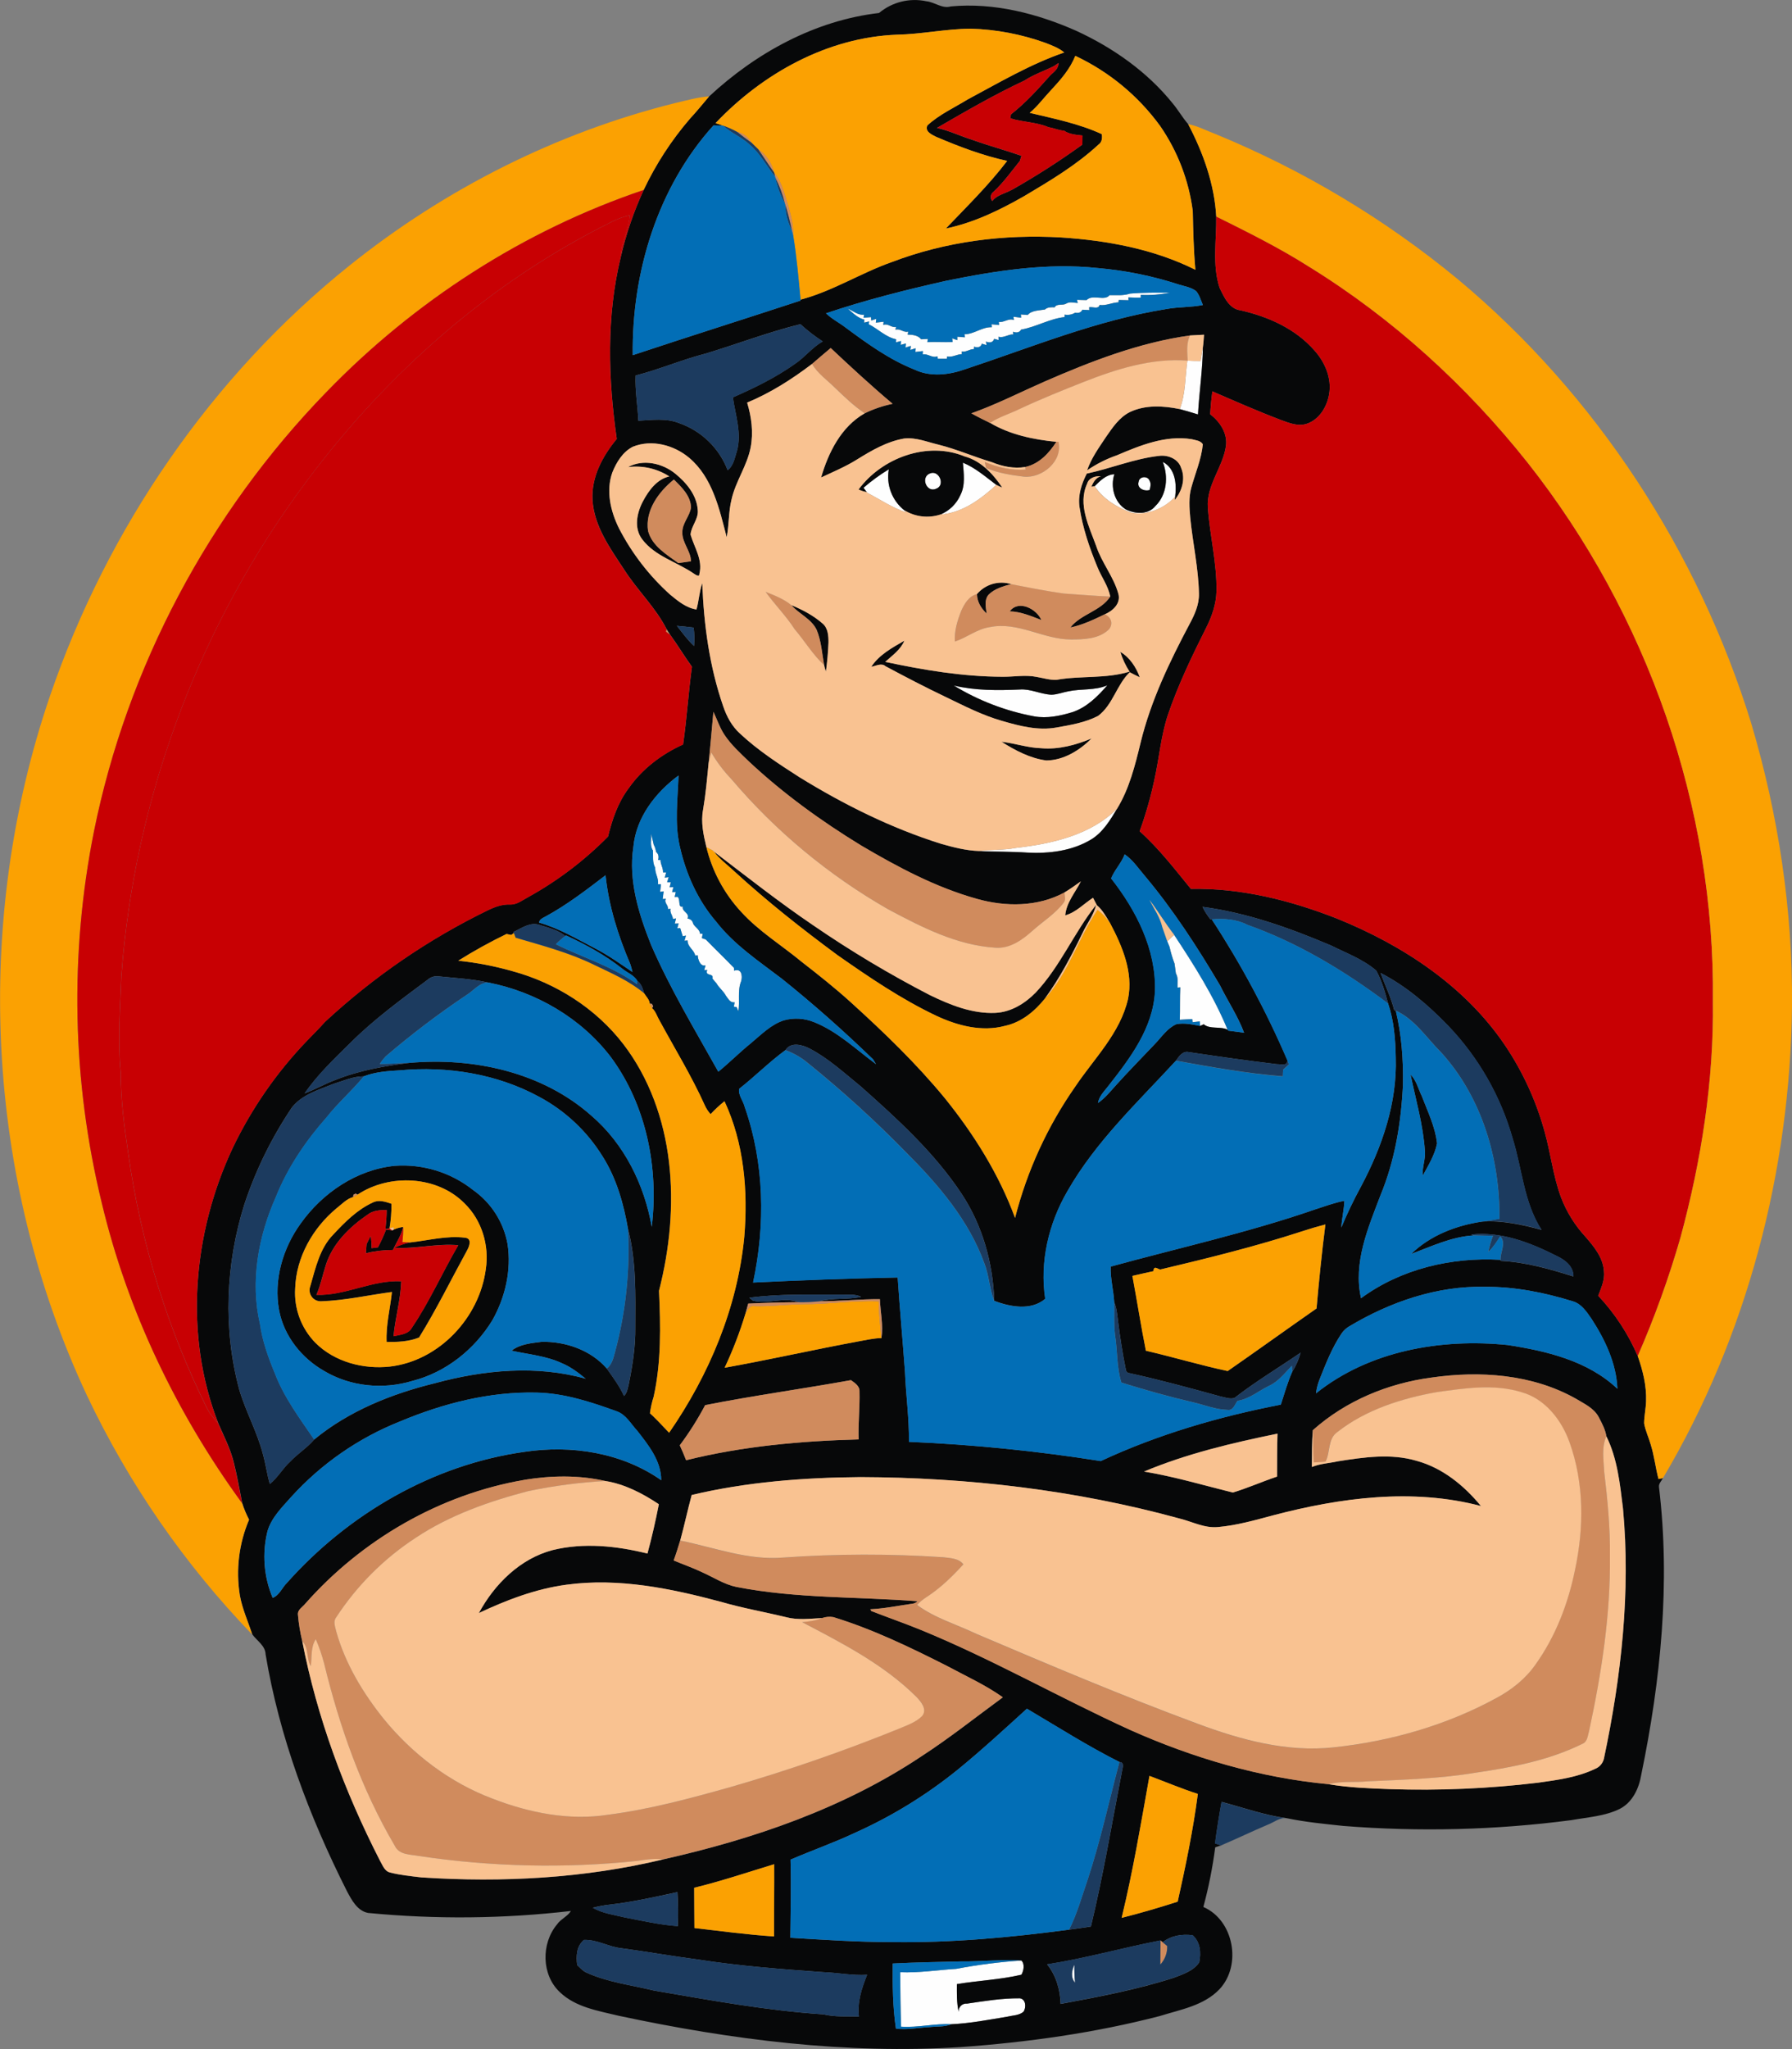 <svg width="343" height="392" viewBox="0 0 343 392" fill="none" xmlns="http://www.w3.org/2000/svg">
<rect x="0" y="0" width="343" height="392" fill="#808080" stroke="none"/>
<g clip-path="url(#clip0_3_28)">
<path d="M212.381 56.457C213.672 56.44 214.999 56.596 216.242 56.158C218.791 55.931 221.362 55.979 223.918 55.982C222.081 56.348 220.206 56.49 218.334 56.406V56.931C217.549 56.931 216.753 56.931 215.964 56.891L216.001 57.426C215.371 57.426 214.745 57.403 214.122 57.382L214.075 57.83C212.839 57.867 211.704 58.508 210.451 58.339C210.228 59.23 209.053 58.623 208.457 58.779L208.487 59.318C208.149 59.301 207.488 59.261 207.16 59.247C206.916 59.76 206.454 59.95 205.775 59.817C205.173 60.18 204.458 60.309 203.767 60.18V60.648C200.875 60.959 198.275 62.556 195.427 63.048C195.129 63.584 194.614 63.726 193.876 63.458L193.944 63.97C192.928 63.909 192.129 64.713 191.096 64.411L191.13 65.049L190.28 64.815C190.054 65.475 189.528 65.65 188.702 65.34L188.807 66.018C188.587 65.95 188.13 65.808 187.923 65.744C187.727 66.378 187.225 66.564 186.42 66.317L186.396 66.781C185.573 66.761 184.892 67.408 184.063 67.239L184.083 67.737C183.108 67.768 182.271 68.395 181.266 68.188L181.212 68.626C180.629 68.626 180.047 68.626 179.474 68.626L179.434 68.154C178.388 68.558 177.609 67.602 176.589 67.788L176.62 67.157L175.188 67.324L175.238 66.618L174.223 66.937L174.321 66.167L173.281 66.483L173.369 65.703C173.112 65.767 172.594 65.903 172.353 65.974L172.455 65.225L171.476 65.486L171.51 64.896C169.512 64.499 168.039 62.902 166.262 62.021L166.333 61.485L165.378 61.719L165.401 61.132C164.179 60.844 163.194 59.851 162.256 59.037C163.272 59.447 164.206 60.352 165.388 60.18L165.283 60.786L166.712 60.685L166.766 61.322L167.728 61.014L167.63 61.733L169.133 61.563L169.059 62.187C169.973 61.8 170.593 62.757 171.503 62.553L171.392 63.092C172.299 62.804 172.939 63.689 173.84 63.455L173.732 64.025C174.598 64.025 175.763 64.16 176.308 64.92L177.599 64.852L177.49 65.462C179.102 65.384 180.717 65.51 182.336 65.442L182.248 64.743C182.492 64.821 182.983 64.987 183.226 65.082V64.428L184.696 64.54L184.588 63.96C186.423 63.96 187.974 62.526 189.823 62.621L189.782 62.051C190.144 62.089 190.866 62.156 191.228 62.187L191.167 61.604C192.183 61.746 193.009 60.841 194.066 61.231L193.971 60.61L195.444 60.793L195.396 60.169C195.735 60.19 196.385 60.244 196.714 60.268C197.414 59.38 198.928 59.417 200.005 59.224C200.516 58.756 201.2 58.783 201.857 58.806C202.287 58.016 203.381 58.542 204.051 58.101C204.722 57.66 205.535 57.935 206.28 57.976L206.131 57.372C206.743 57.396 207.356 57.41 207.973 57.42C209.165 56.213 211.433 57.688 212.381 56.457Z" fill="#FEFEFE"/>
<path d="M229.8 69.06C229.942 68.175 230.105 67.286 230.24 66.398C230.189 70.711 229.546 74.976 229.299 79.282C228.141 78.923 226.979 78.577 225.818 78.265C226.942 75.305 226.834 72.091 227.267 68.995H227.328C228.144 69.046 228.974 69.06 229.8 69.06Z" fill="#FEFEFE"/>
<path d="M184.303 88.511C186.707 89.495 188.648 91.224 190.71 92.76C187.723 95.493 184.188 98.137 180.016 98.419C181.719 97.712 183.086 96.377 183.832 94.689C184.808 92.784 184.459 90.566 184.303 88.511Z" fill="#FEFEFE"/>
<path d="M222.567 88.359C224.978 89.617 225.246 92.618 224.937 95.028C222.865 97.286 219.553 98.663 216.492 98.063C213.783 97.046 211.159 95.466 209.527 93.007C210.607 91.97 211.697 90.8 213.309 90.715C212.513 93.089 213.309 96.113 215.507 97.456C217.271 98.32 219.79 98.493 221.148 96.812C223.376 94.648 223.654 91.156 222.567 88.359Z" fill="#FEFEFE"/>
<path d="M165.283 93.309C166.794 91.995 168.414 90.812 170.125 89.773C169.865 91.225 170.003 92.722 170.524 94.102C171.046 95.483 171.932 96.696 173.088 97.612L173.393 98.019C170.758 97.113 168.435 95.543 165.984 94.265L165.892 94.136C165.696 93.858 165.49 93.58 165.283 93.309Z" fill="#FEFEFE"/>
<path d="M177.944 90.597C179.708 89.766 181.035 92.821 179.2 93.496C177.372 94.353 176.159 91.349 177.944 90.597Z" fill="#FEFEFE"/>
<path d="M217.945 92.166C218.053 91.105 219.685 90.983 220.027 91.946C220.366 92.502 220.197 93.15 220.048 93.736C219.025 94.069 217.539 93.397 217.945 92.166Z" fill="#FEFEFE"/>
<path d="M182.552 131.141C186.67 132.121 190.943 132.094 195.149 131.908C197.255 131.731 199.182 132.823 201.265 132.901C202.368 132.874 203.415 132.443 204.492 132.25C206.96 131.728 209.571 132.128 211.941 131.104C210.096 133.23 208 135.332 205.264 136.237C202.914 136.956 200.408 137.482 197.949 137.044C192.502 136.028 187.285 134.028 182.552 131.141Z" fill="#FEFEFE"/>
<path d="M194.404 162.213C201.305 161.423 208.707 159.782 213.81 154.713C212.48 156.91 211.101 159.226 208.833 160.599C205.176 162.793 200.797 163.311 196.605 163.098C193.537 162.877 190.459 162.965 187.391 162.799C189.714 162.504 192.081 162.66 194.404 162.213Z" fill="#FEFEFE"/>
<path d="M124.615 159.48C124.821 160.158 124.954 160.867 125.113 161.569C125.349 162.003 125.503 162.478 125.566 162.969C126.013 163.335 126.142 163.847 125.959 164.512H126.43C126.386 165.342 126.965 166.024 126.894 166.885H127.503C127.432 167.133 127.293 167.638 127.222 167.885L127.981 167.797L127.683 168.777H128.394C128.34 169.014 128.221 169.496 128.164 169.733L128.892 169.706C128.831 169.947 128.705 170.421 128.638 170.659L129.349 170.625C129.291 170.866 129.179 171.344 129.125 171.588L129.677 171.55C130.304 172.056 129.677 173.704 130.693 173.425C130.47 174.473 132.068 174.592 131.59 175.724C131.853 175.737 132.103 175.839 132.298 176.015C132.494 176.19 132.623 176.428 132.664 176.687C133.002 177.396 133.94 177.762 133.991 178.63H134.492C134.455 178.837 134.377 179.247 134.337 179.454L135.085 179.722C136.863 181.549 138.701 183.316 140.476 185.147L140.5 185.689C141.918 185.147 142.155 186.706 141.854 187.7C141.116 189.531 141.647 191.562 141.319 193.464C141.234 193.257 141.068 192.85 140.98 192.643L140.445 192.586C140.486 192.375 140.567 191.948 140.604 191.735C139.755 191.904 139.365 191.026 138.938 190.49C138.461 189.585 137.601 188.968 137.11 188.086C136.995 187.961 136.771 187.707 136.663 187.578C136.555 187.449 136.433 187.283 136.358 187.185C136.663 186.052 134.862 186.869 135.359 185.56L134.773 185.588C134.838 185.357 134.97 184.909 135.034 184.672C133.981 184.94 133.582 183.502 133.524 182.722L133.057 182.824C132.877 181.702 131.55 181.149 131.601 179.905L131.001 179.959C131.072 179.712 131.211 179.217 131.286 178.972L130.669 179.105C130.5 178.589 130.331 178.067 130.189 177.548L129.623 177.589C129.687 177.352 129.813 176.884 129.88 176.653L129.142 176.687L129.386 175.69L128.797 175.806C128.743 175.111 128.15 174.582 128.336 173.853L127.828 173.91C127.971 173.124 127.033 172.734 127.432 171.934L126.829 171.995C126.877 171.622 126.965 170.879 127.012 170.51L126.335 170.621C126.376 170.255 126.46 169.516 126.504 169.15H125.912C126.118 168.017 125.336 167.116 125.397 165.993C124.825 164.976 125.035 163.796 124.964 162.698C124.337 161.775 124.73 160.531 124.615 159.48Z" fill="#FEFEFE"/>
<path d="M223.42 180.068C223.844 179.644 224.297 179.247 224.748 178.847C228.574 184.638 232.323 190.551 234.981 196.993C233.545 196.275 231.595 196.96 230.382 195.953C230.216 196.031 229.888 196.183 229.725 196.265L229.654 195.393L228.276 195.539L228.202 194.939C227.402 194.979 226.614 195.027 225.831 195.074C225.892 193.01 225.831 190.938 225.916 188.87L225.388 188.92C225.35 188.015 225.577 187.029 225.076 186.208C224.981 185.581 224.897 184.964 224.822 184.343C224.43 183.303 224.11 182.237 223.864 181.153C223.749 180.875 223.525 180.339 223.42 180.068Z" fill="#FEFEFE"/>
<path d="M183.023 376.651C187.151 375.859 191.324 375.326 195.518 375.054C196.195 375.732 195.962 377.01 195.518 377.766C191.455 378.719 187.269 378.878 183.169 379.563C183.169 381.33 183.098 383.123 183.507 384.866C183.488 384.653 183.516 384.438 183.59 384.237C183.664 384.036 183.781 383.854 183.934 383.704C184.087 383.554 184.271 383.44 184.473 383.37C184.675 383.3 184.89 383.276 185.102 383.3C188.451 382.791 191.821 382.242 195.217 382.283C196.392 382.435 196.47 384.046 195.914 384.853C195.061 385.571 193.883 385.531 192.836 385.792C189.281 386.378 185.725 387.073 182.119 387.243C178.892 387.073 175.716 387.921 172.479 387.704C172.36 384.232 172.336 380.76 172.309 377.292C175.899 377.444 179.444 376.858 183.023 376.651Z" fill="#FEFEFE"/>
<path d="M205.772 379.285C204.895 378.322 205.138 376.936 205.65 375.864C205.618 377.006 205.658 378.149 205.772 379.285Z" fill="#FEFEFE"/>
<path d="M168.253 2.485C169.496 1.447 170.958 0.705 172.53 0.317C174.102 -0.071 175.741 -0.096 177.324 0.244C178.939 0.414 180.328 1.719 182.001 1.227C190.236 0.458 198.515 2.584 206.005 5.896C213.038 9.138 219.55 13.695 224.457 19.777C225.516 21.045 226.329 22.49 227.423 23.748C230.288 29.224 232.441 35.194 232.79 41.416C232.868 45.949 232.004 50.639 233.427 55.043C234.276 56.796 235.252 59.071 237.432 59.366C242.688 60.546 247.899 62.855 251.526 66.968C253.584 69.226 254.949 72.349 254.397 75.444C253.984 77.872 252.457 80.364 249.995 81.11C248.39 81.574 246.758 80.923 245.254 80.377C240.788 78.682 236.417 76.763 232.048 74.868C231.855 76.319 231.71 77.78 231.635 79.242C233.491 80.669 234.994 82.88 234.652 85.345C234.06 89.413 230.88 92.835 231.188 97.107C231.568 102.45 232.929 107.706 232.841 113.08C232.793 115.565 231.954 117.945 230.846 120.139C228.137 125.54 225.499 131.019 223.546 136.753C222.191 140.822 221.876 145.107 220.935 149.264C220.225 152.577 219.291 155.837 218.138 159.022C221.812 162.308 224.829 166.237 227.938 170.042C237.527 169.859 247.012 172.235 255.894 175.721C268.423 180.783 280.349 188.571 288.042 199.93C291.428 204.954 293.982 210.493 295.604 216.333C296.809 220.548 297.259 224.952 298.793 229.072C299.861 231.862 301.452 234.421 303.48 236.613C305.109 238.494 306.839 240.58 307.001 243.184C307.191 244.831 306.483 246.377 305.904 247.879C309.078 251.251 311.639 255.152 313.469 259.408C314.438 262.178 315.162 265.09 315.064 268.053C315.023 269.467 314.705 270.864 314.688 272.285C314.932 273.672 315.552 274.953 315.941 276.306C316.618 278.473 316.869 280.741 317.438 282.935L318.291 282.765C318.017 283.321 317.468 283.803 317.539 284.461C319.75 302.817 317.878 321.445 314.153 339.48C313.72 342.09 312.507 344.769 310.049 346.037C307.167 347.465 303.879 347.634 300.761 348.2C286.279 350.097 271.638 350.466 257.079 349.302C253.49 348.916 249.894 348.577 246.352 347.841C242.061 347.268 237.978 345.807 233.823 344.701C233.345 347.342 232.915 349.991 232.58 352.649L233.735 353.025L232.6 353.398C232.099 357.249 231.34 361.062 230.328 364.811C236.18 367.337 237.724 375.959 233.42 380.543C230.426 383.693 225.943 384.436 221.971 385.68C209.534 388.908 196.741 390.688 183.937 391.613C161.961 393.024 139.917 390.21 118.452 385.629C114.517 384.673 110.18 384.015 107.139 381.089C103.634 377.787 103.573 371.809 106.594 368.178C107.312 367.123 108.625 366.635 109.279 365.574C96.375 367.074 83.349 367.199 70.419 365.947C68.387 365.53 67.314 363.485 66.413 361.8C59.204 347.505 53.475 332.326 50.837 316.481C50.779 314.786 49.178 313.908 48.294 312.66C47.488 310.182 46.384 307.791 45.923 305.201C45.131 300.299 45.741 295.272 47.684 290.703C47.155 289.688 46.713 288.629 46.364 287.539C45.835 284.901 45.388 282.236 44.718 279.629C44.047 277.022 42.845 274.716 41.796 272.305C35.182 255.396 36.892 235.897 44.532 219.622C48.149 212.066 52.95 205.139 58.754 199.102C59.868 197.909 61.06 196.787 62.14 195.549L62.275 195.417C71.546 186.823 82.031 179.646 93.394 174.117C94.725 173.476 96.147 172.958 97.647 173.025C98.975 173.073 100.041 172.154 101.162 171.574C106.761 168.472 111.886 164.583 116.383 160.026C117.179 156.781 118.269 153.536 120.301 150.831C122.902 147.101 126.63 144.263 130.754 142.408C131.465 137.472 131.77 132.487 132.447 127.544C130.971 125.51 129.694 123.353 128.211 121.329C128.062 121.095 127.767 120.62 127.615 120.386C125.482 116.179 121.997 112.927 119.471 108.964C116.8 104.895 113.715 100.67 113.41 95.618C113.166 91.254 115.354 87.223 118.053 83.958C116.4 72.43 116.045 60.563 118.814 49.194C119.838 44.76 121.313 40.443 123.216 36.31C125.551 31.384 128.539 26.796 132.098 22.669C133.375 21.313 134.53 19.849 135.745 18.435C144.702 10.118 155.988 3.906 168.253 2.485ZM171.666 6.635C158.395 7.151 145.978 14.04 136.958 23.555C137.435 23.707 137.912 23.863 138.393 24.033L136.572 23.982C125.844 35.849 120.917 52.124 121.11 67.944C131.797 64.391 142.545 61.01 153.245 57.498V57.321C159.391 55.701 164.795 52.202 170.762 50.113C181.046 46.2 192.193 44.773 203.151 45.427C211.955 46.007 220.86 47.645 228.815 51.612C228.476 47.882 228.388 44.118 228.31 40.365C227.552 34.519 225.409 28.939 222.059 24.09C217.86 18.326 212.276 13.715 205.826 10.684C204.83 13.193 203.032 15.251 201.217 17.201C199.832 18.652 198.647 20.299 197.1 21.591C201.762 22.697 206.52 23.646 210.895 25.66C211.003 26.386 210.939 27.199 210.272 27.65C206.039 31.573 201.048 34.55 196.107 37.483C191.39 40.196 186.416 42.606 181.056 43.712C185.065 39.5 189.25 35.425 192.782 30.783C188.102 29.766 183.592 28.05 179.187 26.175C178.371 25.762 176.972 25.158 177.514 23.995C179.793 21.9 182.654 20.605 185.275 18.997C191.299 15.777 197.228 12.267 203.709 10.04C202.656 9.161 201.339 8.683 200.096 8.198C195.495 6.542 190.66 5.626 185.773 5.486C181.039 5.52 176.39 6.537 171.666 6.635ZM201.745 12.64C199.869 13.583 197.861 14.247 196.097 15.403C190.341 18.099 184.835 21.29 179.342 24.473C181.672 24.985 183.846 26.053 186.115 26.759C189.213 27.867 192.393 28.725 195.505 29.81C195.427 30.054 195.281 30.539 195.207 30.783C193.581 32.797 192.064 34.93 190.161 36.696C190.022 36.792 189.905 36.916 189.816 37.06C189.728 37.204 189.671 37.364 189.648 37.532C189.626 37.699 189.639 37.87 189.686 38.032C189.734 38.194 189.815 38.344 189.924 38.473C190.601 37.524 191.865 37.147 192.894 36.693L193.839 36.228C198.427 33.619 202.873 30.764 207.157 27.677C207.157 27.091 207.157 26.508 207.184 25.928C206.012 25.799 204.61 25.701 203.665 25.002C202.65 24.958 201.715 24.49 200.716 24.351C198.383 23.334 195.742 23.395 193.365 22.632L193.497 21.883C196.311 19.699 198.711 17.011 201.075 14.363C201.779 13.722 202.616 13.122 202.602 12.064C202.399 12.206 201.962 12.494 201.745 12.64ZM181.134 53.707C173.369 55.457 165.639 57.393 158.108 59.939C159.245 61.048 160.685 61.746 161.927 62.719C166.052 65.771 170.244 68.802 175.045 70.704C178.117 72.176 181.682 71.721 184.791 70.619C197.506 66.412 210.011 61.227 223.305 59.112C225.598 58.688 227.951 58.817 230.24 58.352C229.861 57.45 229.593 56.464 228.964 55.697C227.975 54.941 226.708 54.772 225.554 54.402C220.555 52.781 215.388 51.735 210.153 51.283C200.418 50.238 190.649 51.781 181.134 53.707ZM135.146 67.619C130.575 68.788 126.223 70.67 121.659 71.837C121.53 74.746 122.062 77.6 122.184 80.486C124.764 80.354 127.476 79.954 129.952 80.93C132.068 81.662 133.999 82.848 135.609 84.405C137.219 85.963 138.47 87.853 139.274 89.946C140.408 89.105 140.628 87.552 141.048 86.284C142 82.846 140.75 79.408 140.273 76.017C144.424 74.203 148.528 72.189 152.233 69.555C154.098 68.287 155.487 66.425 157.468 65.313C155.957 64.332 154.529 63.229 153.198 62.014C147.075 63.533 141.163 65.791 135.146 67.619ZM199.842 73.044C195.217 75.078 190.7 77.38 185.935 79.062C187.1 79.74 188.306 80.296 189.518 80.91C193.344 83.185 197.821 84.1 202.196 84.534C200.784 86.721 198.908 88.745 196.263 89.339C194.062 89.698 191.861 89.24 189.829 88.403C186.416 87.386 183.142 85.938 179.671 85.073C177.51 84.561 175.34 83.639 173.075 83.894C169.77 84.463 166.824 86.186 164.006 87.935C161.839 89.291 159.486 90.271 157.176 91.349C158.578 86.548 161.023 81.629 165.527 79.069C167.221 78.242 169.013 77.634 170.86 77.258C166.797 73.837 162.892 70.226 159.008 66.588C157.806 67.605 156.604 68.599 155.422 69.639C151.586 72.555 147.475 75.176 143.009 77.028C143.848 79.781 144.231 82.72 143.686 85.572C143.009 89.108 140.784 92.095 140.015 95.601C139.436 97.958 139.568 100.409 139.091 102.782C137.706 97.391 136.382 91.339 131.909 87.586C128.99 85.145 124.75 84.012 121.131 85.474C119.2 86.463 117.988 88.437 117.206 90.4C115.956 93.909 116.867 97.808 118.466 101.05C120.941 105.853 124.269 110.165 128.286 113.775C129.772 114.992 131.333 116.308 133.311 116.606C133.785 114.948 133.846 113.195 134.421 111.567C134.723 119.556 135.81 127.578 138.437 135.152C139.098 137.088 140.093 138.947 141.627 140.333C145.074 143.554 149.043 146.138 153.005 148.681C161.531 153.926 170.576 158.432 180.142 161.436C182.512 162.114 184.926 162.728 187.391 162.813C190.459 162.979 193.537 162.891 196.605 163.111C200.797 163.335 205.176 162.806 208.833 160.612C211.084 159.256 212.48 156.923 213.81 154.726C216.16 150.888 217.257 146.457 218.311 142.124C220.247 134.095 223.861 126.615 227.711 119.356C228.679 117.565 229.549 115.626 229.488 113.544C229.39 108.658 228.296 103.871 227.819 99.019C227.65 97.13 227.504 95.181 228.015 93.326C228.777 90.559 229.946 87.877 230.233 85.002C229.79 84.27 228.804 84.222 228.059 84.022C223.095 83.243 218.277 85.195 213.797 87.104C211.77 87.807 209.847 88.779 208.078 89.993C208.88 87.644 210.36 85.636 211.704 83.588C212.957 81.791 214.234 79.859 216.259 78.841C219.245 77.417 222.669 77.628 225.821 78.269C226.983 78.58 228.144 78.926 229.302 79.286C229.549 74.99 230.193 70.724 230.244 66.401C230.359 65.618 230.399 64.821 230.46 64.028C229.563 64.082 228.669 64.133 227.782 64.17C218.033 65.533 208.799 69.127 199.822 73.04L199.842 73.044ZM129.562 119.722C130.615 121.048 131.594 122.434 132.843 123.584C132.95 122.411 132.923 121.231 132.762 120.064C131.699 119.922 130.632 119.81 129.562 119.722ZM136.548 136.163C136.28 139.428 135.948 142.683 135.634 145.941C135.342 148.942 135.075 151.949 134.57 154.926C134.12 157.3 134.645 159.721 135.204 162.047C136.324 166.675 138.61 170.94 141.844 174.432C145.23 178.162 149.561 180.803 153.414 183.987C156.658 186.506 159.889 189.056 162.926 191.823C169.228 197.539 175.381 203.463 180.795 210.037C186.392 216.957 191.197 224.617 194.282 232.995C196.582 223.986 200.49 215.469 205.819 207.854C209.446 202.456 214.413 197.651 215.906 191.104C216.949 186.018 214.803 181.01 212.476 176.613C211.738 175.402 211.057 174.093 209.95 173.178C209.767 172.822 209.402 172.107 209.215 171.751C207.454 172.883 205.965 174.544 203.892 175.114C204.112 172.639 205.822 170.737 206.889 168.604C205.873 169.336 204.834 170.079 203.747 170.73C198.613 173.517 192.45 173.514 186.938 171.947C179.085 169.753 171.822 165.875 164.826 161.755C157.193 157.09 149.9 151.817 143.354 145.694C141.681 144.066 139.92 142.483 138.613 140.513C137.743 139.16 137.242 137.614 136.548 136.163ZM121.232 162.02C120.237 168.462 122.265 174.86 124.618 180.766C128.269 189.175 133.023 197.041 137.486 205.019C139.616 203.283 141.549 201.327 143.693 199.594C145.674 197.95 147.529 195.993 150.042 195.186C151.946 194.664 153.969 194.783 155.798 195.525C160.302 197.316 163.834 200.743 167.677 203.578L167.105 202.646C161.528 197.244 155.707 192.087 149.649 187.232C145.247 183.872 140.53 180.753 137.09 176.331C133.571 172.262 131.296 167.177 130.121 161.935C129.078 157.463 129.731 152.875 129.87 148.355C125.448 151.621 121.747 156.401 121.232 162.02ZM215.27 163.444C214.647 165.108 213.306 166.454 212.686 168.038C217.495 174.141 221.324 181.631 221.081 189.602C220.742 196.722 216.231 202.551 212.019 207.911C211.274 208.854 210.387 209.739 210.174 210.997C211.528 210.081 212.527 208.8 213.611 207.606C216.049 204.894 218.622 202.3 221.125 199.648C222.384 198.323 223.447 196.671 225.188 195.919C226.712 195.627 228.235 195.98 229.739 196.258C229.902 196.176 230.23 196.024 230.396 195.946C231.595 196.963 233.559 196.285 234.994 196.987L235.086 197.163C236.102 197.282 237.117 197.431 238.133 197.573C236.941 194.379 235.008 191.518 233.504 188.466C229.187 181.18 224.561 174.032 219.123 167.553C217.897 166.136 216.838 164.501 215.27 163.444ZM104.389 175.348C103.888 175.619 103.275 175.836 103.18 176.494C106.939 177.559 110.335 179.576 113.783 181.363C116.339 182.678 118.686 184.353 121.063 185.95C120.946 185.424 120.8 184.904 120.626 184.394C118.313 178.993 116.519 173.293 115.906 167.441C112.211 170.269 108.497 173.12 104.389 175.348ZM230.166 173.483C230.583 174.341 231.097 175.148 231.696 175.89H231.94C237.534 184.444 242.381 193.464 246.426 202.852C246.389 204.026 245.149 203.558 244.394 203.581C238.756 202.903 233.135 202.106 227.521 201.269C226.366 201.021 225.648 202.096 225.09 202.907C217.759 210.864 209.71 218.395 204.305 227.892C200.73 234.036 198.999 241.383 200.069 248.459C197.394 250.768 193.341 250.012 190.31 248.849C190.07 241.641 188.069 234.446 184.076 228.404C178.855 220.504 171.788 214.075 164.748 207.83C161.619 205.294 158.622 202.51 155.033 200.625C153.607 199.865 151.383 199.245 150.336 200.896C147.231 203.168 144.519 205.911 141.498 208.281C141.258 209.474 142.277 210.597 142.548 211.76C146.32 222.487 146.527 234.297 144.15 245.353C153.36 244.896 162.574 244.557 171.822 244.384C172.228 250.405 172.783 256.414 173.22 262.435C173.396 266.901 174.036 271.342 173.979 275.821C186.275 276.346 198.532 277.576 210.688 279.504C221.629 274.394 233.322 271.003 245.16 268.704C245.854 266.596 246.44 264.456 247.34 262.425C248.054 261.293 248.594 260.061 248.945 258.77C244.733 261.655 240.331 264.29 236.288 267.43C235.397 267.701 234.473 267.311 233.606 267.145C227.849 265.558 222.093 263.988 216.255 262.703C216.058 262.704 215.868 262.629 215.725 262.493C215.581 262.357 215.496 262.171 215.487 261.974C214.85 258.855 214.362 255.705 213.98 252.548C213.827 251.392 213.743 250.209 213.269 249.137C213.147 246.849 212.513 244.608 212.591 242.302C225.635 238.721 238.878 235.806 251.675 231.381C253.544 230.791 255.399 230.079 257.323 229.719C257.252 231.442 256.835 233.11 256.734 234.843C257.862 232.139 259.131 229.496 260.536 226.926C264.549 219.382 267.437 210.973 267.156 202.33C267.095 198.848 266.818 195.298 265.693 191.989C265.121 189.836 264.491 187.632 263.418 185.676C260.902 183.516 257.719 182.346 254.78 180.885C246.89 177.535 238.706 174.605 230.166 173.483ZM98.287 178.291L98.365 178.494L97.85 178.864C97.627 178.82 97.173 178.718 96.953 178.674C93.778 180.208 90.688 181.915 87.699 183.787C91.204 184.153 94.67 184.821 98.061 185.784C106.374 188.039 114.037 192.904 119.302 199.75C124.263 206.212 127.09 214.16 128.028 222.213C129.01 230.482 128.184 238.891 126.125 246.944C126.447 253.674 126.579 260.533 125.109 267.169C124.776 268.212 124.536 269.283 124.391 270.369L124.805 270.746L124.916 270.847C125.133 271.064 125.57 271.492 125.783 271.709C125.814 271.732 125.858 271.783 125.888 271.81C126.613 272.563 127.331 273.329 128.059 274.089C135.728 263.005 141.146 250.117 142.447 236.619C143.175 227.861 142.413 218.717 138.657 210.671C137.711 211.43 136.822 212.257 135.996 213.146C135.542 212.642 135.168 212.07 134.889 211.451C132.369 205.86 129.152 200.628 126.23 195.247C125.753 194.471 125.502 193.491 124.808 192.874L125.004 192.498L124.774 192.05L124.354 192.003C124.286 191.24 123.677 190.646 123.274 190.022C123.034 189.134 122.749 188.205 121.98 187.649C121.347 186.537 120.071 186.116 119.126 185.337C115.835 182.736 112.133 180.712 108.334 178.956L108.202 179.057C106.79 177.908 104.958 177.47 103.262 176.948C101.497 176.324 99.832 177.569 98.287 178.291ZM264.244 186.127C265.114 188.5 266.228 190.768 266.865 193.247L267.16 193.359C268.277 197.967 268.619 202.754 268.534 207.484C268.196 214.703 267.014 221.955 264.234 228.665C261.864 234.883 258.975 241.583 260.509 248.354C268.132 242.746 277.823 240.464 287.192 241.003L287.274 241.217C292.038 241.451 296.64 242.78 301.157 244.191C301.181 242.241 299.515 240.986 297.916 240.257C292.912 237.721 287.314 235.551 281.619 236.165L281.995 236.341C277.796 236.606 273.963 238.443 270.092 239.895C273.732 236.335 278.737 234.415 283.715 233.69C287.575 233.459 291.347 234.276 295.045 235.277C291.659 230.045 291.344 223.623 289.519 217.805C287.231 209.718 283 202.316 277.196 196.244C273.39 192.294 269.144 188.639 264.244 186.127ZM81.854 187.425C76.755 191.229 71.591 194.99 67.07 199.499C63.985 202.551 60.782 205.568 58.303 209.169C60.335 208.42 62.221 207.321 64.256 206.575C68.77 204.775 73.582 203.934 78.383 203.33C90.635 202.242 103.817 205.104 113.2 213.438C119.478 218.825 123.328 226.617 124.75 234.704C126.105 223.443 123.735 211.424 116.908 202.205C111.202 194.746 102.632 189.765 93.469 187.964C90.353 187.256 87.147 187.11 83.987 186.784C83.607 186.728 83.218 186.756 82.849 186.866C82.481 186.977 82.141 187.168 81.854 187.425ZM69.63 205.904C67.615 205.904 65.702 206.772 63.796 207.359C61.005 208.488 57.829 209.393 55.889 211.841C52.028 217.566 48.966 223.792 46.787 230.347C43.184 241.776 42.656 254.233 45.791 265.833C47.031 270.044 49.218 273.919 50.325 278.185C50.854 280.063 51.097 282.009 51.643 283.884C53.19 282.667 54.128 280.877 55.584 279.565C57.003 278.069 58.791 276.967 60.132 275.394C66.796 269.908 74.943 266.65 83.246 264.615C92.602 262.079 102.672 261.11 112.113 263.761C110.715 262.615 109.259 261.499 107.576 260.801C104.528 259.377 101.142 259.106 97.922 258.394C99.51 257.126 101.707 256.959 103.678 256.698C108.263 256.607 113.082 258.275 116.143 261.805C117.338 263.5 118.581 265.158 119.444 267.057C120.067 266.436 120.162 265.521 120.369 264.707C121.087 261.164 121.649 257.566 121.601 253.942C121.622 247.649 121.811 241.237 120.21 235.104C119.363 230.242 117.995 225.386 115.33 221.202C112.36 216.409 108.178 212.486 103.207 209.83C95.101 205.422 85.599 203.917 76.48 204.768C74.164 204.887 71.797 205.07 69.63 205.904ZM249.132 235.585C240.246 238.474 231.185 240.702 222.083 242.865C221.406 242.682 220.881 242.068 220.779 243.18C219.425 243.462 218.094 243.784 216.753 244.082C217.66 248.829 218.385 253.64 219.34 258.4C224.578 259.611 229.739 261.171 234.994 262.286C240.69 258.329 246.318 254.281 252.003 250.311C252.467 244.947 253.019 239.586 253.696 234.246C252.149 234.643 250.635 235.087 249.132 235.585ZM258.244 253.742C257.668 254.074 257.173 254.53 256.795 255.078C254.963 257.79 253.767 260.862 252.565 263.893C252.225 264.745 251.997 265.637 251.888 266.548C262.08 258.39 275.794 256.017 288.523 257.299C295.993 258.441 303.917 260.32 309.572 265.673C309.375 260.852 307.232 256.322 304.645 252.335C303.707 250.978 302.711 249.436 301.049 248.944C295.61 247.269 289.952 246.133 284.253 246.174C275.073 245.957 266.069 249.056 258.244 253.742ZM143.425 248.259L144.082 248.808C146.933 249.561 150.001 248.029 152.832 249.114C149.622 249.141 146.416 249.231 143.215 249.385C143.046 249.992 142.877 250.609 142.707 251.223C141.631 254.793 140.292 258.279 138.701 261.652C147.231 260.133 155.683 258.207 164.203 256.631C165.699 256.363 167.193 256.013 168.72 255.973C169.082 253.525 168.513 251.002 168.412 248.537C164.555 248.517 160.712 248.931 156.858 248.941C159.432 248.222 162.202 248.68 164.826 248.086C163.607 247.49 162.208 247.727 160.905 247.662C155.074 247.696 149.216 247.483 143.425 248.259ZM273.929 263.544C265.636 264.639 257.573 267.982 251.292 273.587C251.069 275.93 251.146 278.29 251.089 280.646C252.67 279.995 254.411 279.934 256.067 279.561C261.014 278.778 266.208 278.012 271.111 279.459C276.089 280.816 280.23 284.189 283.454 288.116C270.366 284.657 256.571 286.522 243.676 289.896C240.196 290.825 236.704 291.822 233.112 292.14C230.528 292.391 228.168 291.086 225.72 290.496C205.853 285.047 185.221 282.653 164.65 282.582C153.814 282.677 142.948 283.498 132.386 286.003C131.601 288.895 130.981 291.835 130.189 294.724C129.803 295.999 129.413 297.267 128.949 298.515C130.744 299.271 132.593 299.911 134.367 300.756C136.551 301.729 138.593 303.092 140.97 303.584C152.388 305.815 164.084 305.425 175.635 306.316C175.343 306.596 174.964 306.766 174.561 306.798C171.91 307.181 169.275 307.723 166.59 307.852C166.641 307.937 166.736 308.113 166.783 308.191C169.953 309.426 173.176 310.544 176.335 311.833C190.006 317.441 202.853 324.802 216.292 330.925C228.33 336.299 241.188 340.08 254.323 341.317C258.186 341.975 262.111 342.111 266.032 342.257C275.509 342.571 284.997 342.159 294.412 341.026C298.106 340.507 301.899 340.009 305.298 338.391C305.723 338.228 306.1 337.963 306.399 337.619C306.698 337.276 306.908 336.865 307.012 336.421C310.337 320.723 312.148 304.55 310.655 288.522C310.08 283.854 309.595 279.029 307.479 274.757C307.279 273.475 306.636 272.275 306.036 271.136C305.129 269.369 303.233 268.542 301.634 267.565C293.281 262.886 283.251 262.188 273.929 263.544ZM134.973 268.806C133.556 271.491 131.931 274.06 130.111 276.489C130.546 277.425 130.95 278.377 131.323 279.344C142.118 276.659 153.248 275.662 164.345 275.364C164.237 272.312 164.596 269.261 164.514 266.209C164.579 265.151 163.617 264.554 162.875 264.025C153.59 265.704 144.214 266.979 134.973 268.806ZM76.589 271.919C68.643 275.078 61.522 280.009 55.767 286.339C54.003 288.339 51.958 290.303 51.192 292.94C50.141 297.183 50.49 301.652 52.188 305.679C53.478 305.194 53.972 303.753 54.897 302.838C66.616 289.655 82.856 280.182 100.411 277.747C109.381 276.391 119.035 277.893 126.555 283.172C126.555 279.483 124.124 276.472 121.967 273.716C120.761 272.427 119.864 270.695 118.144 270.034C113.173 268.233 108.057 266.531 102.713 266.416C93.74 266.192 84.841 268.467 76.589 271.919ZM218.974 281.514C224.731 282.47 230.325 284.145 235.98 285.515C238.841 284.657 241.594 283.433 244.445 282.464C244.465 279.727 244.445 276.981 244.533 274.248C235.851 276.028 227.155 278.076 218.974 281.514ZM100.411 283.108C84.238 285.864 69.258 294.548 58.422 306.822C57.914 307.466 56.925 307.964 57.033 308.914C57.181 310.619 57.458 312.312 57.86 313.976C60.694 328.603 65.943 342.704 72.722 355.948C73.223 356.782 73.565 357.948 74.635 358.22C76.609 358.732 78.654 358.925 80.683 359.166C96.168 360.183 111.88 359.342 126.999 355.704C144.268 351.808 161.409 345.956 176.247 336.079C181.665 332.57 186.745 328.528 191.956 324.71C188.607 322.337 184.845 320.642 181.225 318.689C174.202 315.129 167.071 311.694 159.526 309.375C158.809 309.25 158.071 309.309 157.383 309.548C155.104 309.649 152.774 309.971 150.529 309.392C146.371 308.374 142.152 307.645 138.041 306.449C128.441 303.879 118.418 301.807 108.453 303.16C102.584 303.953 96.987 306.086 91.664 308.585C94.657 303.048 99.544 298.186 105.764 296.545C111.727 295.066 118.032 295.738 123.934 297.199C124.784 294.083 125.492 290.933 126.115 287.766C122.996 285.695 119.586 283.915 115.855 283.318C110.786 282.169 105.51 282.257 100.411 283.091V283.108ZM183.443 338.442C177.386 343.36 170.713 347.464 163.593 350.648C159.577 352.54 155.375 354.002 151.312 355.758C151.461 360.739 151.312 365.723 151.278 370.704C157.762 371.094 164.247 371.541 170.742 371.528C182.085 371.701 193.402 370.639 204.63 369.154C206.026 368.981 207.414 368.761 208.806 368.554C211.176 358.721 212.845 348.723 214.765 338.791C214.874 338.154 215.263 337.13 214.264 337.076C208.169 334.024 202.412 330.345 196.554 326.884C192.247 330.803 187.97 334.746 183.443 338.442ZM220.014 339.734C218.392 348.814 216.871 357.931 214.691 366.893C218.297 365.977 221.873 364.936 225.418 363.797C226.939 356.979 228.368 350.116 229.275 343.186C226.136 342.172 223.095 340.89 220.014 339.734ZM132.874 361.135C132.874 363.699 132.898 366.272 132.921 368.842C138.001 369.422 143.056 370.117 148.159 370.449C148.159 365.842 148.213 361.237 148.19 356.629C143.097 358.175 138.045 359.878 132.874 361.135ZM116.789 364.353C115.667 364.468 114.555 364.672 113.464 364.963C115.357 366.048 117.568 366.32 119.661 366.825C123 367.466 126.332 368.232 129.738 368.473C129.838 366.303 129.814 364.13 129.667 361.963C125.397 362.888 121.134 363.851 116.789 364.353ZM222.533 371.558L222.12 371.219C214.86 372.623 207.722 374.657 200.415 375.79C202.135 377.885 202.937 380.672 203.005 383.361C210.296 382.005 217.613 380.628 224.677 378.356C226.434 377.678 228.425 377.054 229.536 375.413C229.915 373.579 229.756 371.538 228.28 370.222C226.234 369.948 224.203 370.276 222.533 371.558ZM111.781 371.107C110.322 372.311 110.264 374.179 110.467 375.922C111.006 376.417 111.483 376.997 112.161 377.326C116.271 379.214 120.799 379.74 125.15 380.797C135.925 382.639 146.72 384.639 157.623 385.354C159.841 385.894 162.137 385.694 164.396 385.768C164.057 382.978 164.944 380.343 165.964 377.787C163.14 377.97 160.366 377.383 157.556 377.278C149.571 376.712 141.576 376.108 133.663 374.871C128.722 374.23 123.816 373.348 118.882 372.694C116.464 372.426 114.27 371.026 111.781 371.107ZM183.88 375.227C179.546 375.339 175.204 375.4 170.874 375.627C170.83 379.773 170.874 383.974 171.486 388.084C173.586 388.355 175.685 387.904 177.785 387.806C179.221 387.626 180.738 387.806 182.102 387.246C185.705 387.077 189.264 386.382 192.819 385.795C193.835 385.548 195.044 385.575 195.897 384.856C196.453 384.049 196.375 382.439 195.2 382.286C191.814 382.259 188.428 382.808 185.085 383.303C184.873 383.28 184.658 383.304 184.456 383.374C184.254 383.444 184.07 383.558 183.917 383.708C183.764 383.858 183.647 384.04 183.573 384.241C183.499 384.441 183.471 384.656 183.49 384.87C183.094 383.127 183.152 381.333 183.152 379.567C187.253 378.889 191.448 378.722 195.501 377.77C195.945 376.997 196.179 375.715 195.501 375.057C191.631 374.816 187.764 375.278 183.883 375.227H183.88Z" fill="#070809"/>
<path d="M164.335 93.641C168.801 87.593 177.47 84.365 184.618 87.304C187.754 88.145 190.083 90.664 191.837 93.265C191.45 93.123 191.074 92.954 190.71 92.76C188.648 91.227 186.707 89.495 184.303 88.511C184.459 90.566 184.808 92.784 183.832 94.699C183.086 96.387 181.719 97.722 180.016 98.429C178.873 98.806 177.661 98.93 176.465 98.79C175.269 98.651 174.118 98.252 173.092 97.622C171.936 96.706 171.049 95.493 170.528 94.112C170.006 92.732 169.868 91.236 170.129 89.783C168.417 90.819 166.796 91.999 165.283 93.309C165.486 93.58 165.693 93.858 165.892 94.136C165.354 94.04 164.83 93.874 164.335 93.641ZM177.944 90.59C176.159 91.343 177.372 94.34 179.2 93.489C181.035 92.821 179.708 89.766 177.944 90.597V90.59Z" fill="#070809"/>
<path d="M208.027 90.597C212.673 89.596 217.132 87.738 221.88 87.206C223.573 86.992 225.55 87.782 226.085 89.525C226.972 91.641 226.224 93.97 224.846 95.666L224.931 95.031C225.246 92.621 224.978 89.607 222.56 88.362C223.647 91.159 223.37 94.652 221.135 96.815C219.78 98.51 217.258 98.324 215.493 97.459C213.279 96.103 212.5 93.099 213.296 90.719C211.684 90.803 210.587 91.973 209.513 93.011L208.89 93.109C209.273 92.275 209.71 91.387 210.715 91.109C209.659 91.02 208.396 91.424 208.088 92.526C206.249 96.493 208.481 100.704 209.821 104.451C210.878 107.651 213.15 110.313 214.054 113.558C214.599 115.426 213.011 116.864 211.46 117.518C209.341 118.535 207.18 119.569 204.864 120.044C206.896 117.46 210.658 116.938 212.51 114.124C212.127 112.09 210.817 110.374 210.048 108.462C208.525 104.786 207.224 100.972 206.632 97.029C206.293 94.787 207.021 92.567 208.027 90.597ZM217.945 92.166C217.539 93.397 219.025 94.069 220.048 93.736C220.197 93.15 220.366 92.502 220.027 91.946C219.685 90.983 218.053 91.105 217.945 92.166Z" fill="#070809"/>
<path d="M120.196 89.366C123.108 87.755 126.843 88.617 129.318 90.665C131.411 92.383 133.355 94.713 133.554 97.527C133.758 99.273 132.302 100.616 132.18 102.274C132.891 104.735 134.55 107.085 133.873 109.774C133.91 110.537 133.033 109.872 132.752 109.696C129.525 107.478 125.39 106.421 122.932 103.186C121.28 101.033 121.899 98.073 123.088 95.862C124.175 93.828 125.729 91.675 128.113 91.143C125.766 89.634 122.962 89.005 120.196 89.366ZM124.046 101.572C124.825 104.471 127.564 106.051 129.826 107.702C130.632 107.604 131.445 107.492 132.258 107.363C132.227 105.363 130.517 103.81 130.605 101.772C130.605 100.033 132.031 98.721 132.264 97.062C132.186 94.821 130.473 93.187 128.983 91.726C126.078 94.092 123.447 97.636 124.046 101.579V101.572Z" fill="#070809"/>
<path d="M186.999 113.656C187.779 112.728 188.816 112.051 189.979 111.71C191.142 111.369 192.38 111.38 193.537 111.74C192.02 112.157 190.395 112.605 189.244 113.737C188.339 114.755 188.702 116.175 188.854 117.379C187.794 116.392 187.029 115.148 186.999 113.656Z" fill="#070809"/>
<path d="M151.467 115.765C153.614 116.653 155.714 117.752 157.468 119.295C158.514 120.176 158.605 121.668 158.588 122.926C158.514 124.781 158.348 126.656 158.094 128.483C157.953 128.079 157.84 127.665 157.755 127.246C157.329 124.991 157.214 122.638 156.323 120.505C155.3 118.366 152.954 117.481 151.467 115.765Z" fill="#070809"/>
<path d="M193.27 116.952C194.963 114.677 198.396 116.477 199.328 118.613C197.364 117.86 195.4 117.013 193.27 116.952Z" fill="#070809"/>
<path d="M173.098 122.577C172.38 124.272 170.772 125.411 169.434 126.622C176.813 128.195 184.31 129.449 191.878 129.47C194.059 129.497 196.256 129.059 198.42 129.5C199.683 129.704 200.926 130.121 202.219 130.06C206.842 129.229 211.647 129.89 216.194 128.49C215.437 127.318 214.844 126.049 214.43 124.716C216.218 125.733 217.478 127.666 218.155 129.575C217.505 129.266 216.865 128.934 216.231 128.605C213.719 131.019 213.025 134.827 210.184 136.956C207.729 138.238 204.932 138.692 202.23 139.177C198.705 139.821 195.163 138.896 191.797 137.916C188.035 136.848 184.55 135.04 181.025 133.345C177.138 131.494 173.318 129.493 169.512 127.466C168.7 126.747 167.653 127.425 166.766 127.564C168.28 125.265 170.775 123.913 173.098 122.577ZM182.552 131.141C187.287 134.029 192.506 136.029 197.956 137.044C200.415 137.482 202.92 136.956 205.27 136.237C208.006 135.332 210.102 133.23 211.948 131.104C209.578 132.121 206.96 131.728 204.498 132.25C203.422 132.443 202.375 132.874 201.271 132.901C199.189 132.823 197.262 131.731 195.156 131.908C190.947 132.094 186.673 132.121 182.552 131.141Z" fill="#070809"/>
<path d="M199.348 143.141C202.663 143.415 205.914 142.527 208.948 141.272C206.655 143.554 203.604 145.45 200.289 145.487C197.177 145.087 194.32 143.554 191.699 141.91C194.269 142.185 196.747 143.086 199.348 143.141Z" fill="#070809"/>
<path d="M136.66 162.921C142.934 167.712 149.141 172.608 155.68 177.033C162.833 181.943 170.286 186.4 177.995 190.378C181.892 192.264 186.088 193.959 190.496 193.769C193.49 193.64 196.189 191.975 198.241 189.88C202.944 184.882 205.579 178.413 209.811 173.086C209.347 175.083 208.02 176.701 207.18 178.535C205.074 182.858 202.839 187.147 199.991 191.036C198.041 193.474 195.494 195.586 192.369 196.251C187.913 197.458 183.226 196.214 179.163 194.305C172.472 191.131 166.333 186.944 160.282 182.716C153.458 177.677 146.788 172.415 140.537 166.685C139.233 165.454 137.743 164.383 136.66 162.921Z" fill="#070809"/>
<path d="M269.99 205.565C271.111 206.69 271.467 208.321 272.151 209.715C273.278 212.661 274.707 215.574 275.06 218.741C274.63 220.948 273.39 222.935 272.33 224.898C272.168 223.301 272.899 221.755 272.73 220.151C272.405 215.191 270.989 210.393 269.99 205.565Z" fill="#070809"/>
<path d="M75.597 223.023C80.977 222.647 86.304 224.294 90.536 227.641C94.016 230.089 96.393 233.81 97.153 237.999C97.912 242.98 96.716 248.127 94.285 252.494C90.865 258.146 85.308 262.571 78.861 264.192C73.314 265.86 67.077 265.263 62.072 262.286C57.755 259.838 54.355 255.607 53.424 250.67C52.347 244.872 54.128 238.776 57.555 234.056C61.733 228.177 68.33 223.722 75.597 223.023ZM68.438 228.536L68.076 228.333L67.639 228.563L67.588 228.991C66.349 229.33 65.431 230.347 64.439 231.12C59.881 234.89 56.675 240.498 56.492 246.489C56.374 248.399 56.66 250.312 57.33 252.103C57.999 253.895 59.038 255.525 60.379 256.888C64.046 260.543 69.539 261.974 74.601 261.425C84.038 260.337 91.782 252.067 92.985 242.743C93.662 238.243 92.219 233.412 88.921 230.218C83.676 224.871 74.513 224.498 68.438 228.536Z" fill="#070809"/>
<path d="M71.36 230.042C72.515 229.455 73.788 229.896 74.926 230.282C74.942 231.853 74.818 233.423 74.554 234.971L73.782 235.134C73.91 233.917 74.002 232.7 74.015 231.479C72.752 231.479 71.421 231.547 70.375 232.354C66.908 234.727 63.654 237.887 62.363 242C61.747 243.899 61.368 245.862 60.565 247.7C66.119 247.893 71.218 244.821 76.795 245.106C76.683 248.666 75.647 252.101 75.319 255.617C76.585 255.322 78.156 255.278 78.851 253.969C82.237 248.971 84.665 243.407 87.712 238.21C83.605 237.837 79.585 238.952 75.475 238.698C76.407 238.246 77.389 237.905 78.4 237.681C81.925 237.311 85.467 236.324 89.023 236.765C90.401 236.911 89.829 238.44 89.382 239.22C86.334 244.774 83.544 250.466 80.212 255.854C78.261 256.654 76.077 256.739 73.995 256.709C73.856 253.488 74.672 250.334 75.011 247.15C70.497 247.747 66.017 248.781 61.466 248.927C61.113 248.943 60.762 248.871 60.444 248.717C60.126 248.564 59.852 248.333 59.645 248.046C59.438 247.76 59.306 247.426 59.261 247.075C59.215 246.725 59.257 246.368 59.383 246.038C60.399 242.577 61.188 238.779 63.816 236.124C66.031 233.771 68.384 231.408 71.36 230.042Z" fill="#070809"/>
<path d="M75.417 235.192C75.973 234.951 76.56 234.792 77.161 234.717C76.822 236.314 75.871 237.67 75.2 239.125C73.46 239.122 71.725 239.327 70.033 239.735C70.08 239.152 70.124 238.576 70.168 237.996C70.365 237.606 70.754 236.823 70.947 236.433C71.068 237.208 71.125 237.991 71.117 238.776C71.523 238.721 71.926 238.667 72.339 238.623C72.932 237.519 73.453 236.377 73.897 235.205L75.099 235.372L75.417 235.192Z" fill="#070809"/>
<path d="M171.666 6.635C176.39 6.551 181.039 5.53 185.763 5.486C190.65 5.626 195.485 6.542 200.086 8.198C201.342 8.687 202.646 9.161 203.699 10.04C197.218 12.267 191.289 15.776 185.265 18.997C182.644 20.601 179.783 21.9 177.504 23.995C176.962 25.155 178.36 25.762 179.176 26.175C183.579 28.05 188.092 29.759 192.772 30.783C189.24 35.425 185.055 39.5 181.046 43.712C186.406 42.606 191.38 40.182 196.097 37.483C201.038 34.55 206.029 31.573 210.262 27.65C210.939 27.199 210.993 26.386 210.885 25.66C206.51 23.649 201.742 22.7 197.089 21.591C198.637 20.299 199.822 18.652 201.207 17.201C203.022 15.251 204.82 13.193 205.816 10.684C212.266 13.715 217.85 18.326 222.049 24.09C225.398 28.939 227.542 34.519 228.3 40.365C228.378 44.118 228.459 47.872 228.804 51.612C220.85 47.645 211.945 46.007 203.14 45.427C192.183 44.773 181.035 46.2 170.752 50.113C164.785 52.202 159.381 55.701 153.235 57.321C152.835 53.215 152.48 49.103 151.819 45.024C151.904 42.572 151.119 40.239 150.431 37.924C149.886 36.228 149.368 34.445 148.183 33.072L148.122 32.943C147.722 31.159 146.655 29.596 145.139 28.576C144.712 28.172 144.292 27.759 143.882 27.345C143.229 26.311 142.328 25.467 141.085 25.24C140.222 24.768 139.322 24.368 138.393 24.043C137.912 23.873 137.435 23.704 136.958 23.565C145.982 14.04 158.395 7.151 171.666 6.635Z" fill="#FBA102"/>
<path d="M117.199 42.386C118.261 41.841 119.389 41.437 120.555 41.182C120.358 43.952 118.862 46.434 118.808 49.225C116.038 60.607 116.393 72.471 118.046 83.988C115.337 87.254 113.159 91.285 113.403 95.649C113.691 100.701 116.789 104.915 119.465 108.994C121.991 112.944 125.475 116.209 127.608 120.417L127.497 120.824C127.676 120.963 128.028 121.231 128.204 121.359C129.687 123.394 130.964 125.547 132.44 127.574C131.763 132.518 131.455 137.502 130.747 142.439C126.623 144.293 122.895 147.131 120.294 150.861C118.262 153.573 117.172 156.812 116.376 160.056C111.879 164.614 106.754 168.503 101.155 171.605C100.035 172.184 98.968 173.103 97.641 173.056C96.141 172.988 94.718 173.507 93.388 174.148C82.025 179.676 71.539 186.853 62.269 195.447L62.133 195.58C61.063 196.817 59.871 197.953 58.747 199.133C52.943 205.169 48.142 212.097 44.525 219.653C36.886 235.928 35.176 255.427 41.789 272.336C41.02 271.41 40.181 270.518 39.645 269.43C32.039 254.1 26.947 237.644 24.563 220.694C23.785 215.537 23.114 210.346 23.114 205.127C22.518 199.024 23.006 192.898 23.236 186.791C25.708 152.672 38.23 119.369 58.73 91.997C74.134 71.345 94.014 53.795 117.199 42.386Z" fill="#C80003"/>
<path d="M232.79 41.416C238.807 44.41 244.845 47.397 250.527 51.008C266.56 60.898 280.691 73.773 292.4 88.518C315.331 117.532 328.294 154.445 327.85 191.491C328.053 206.792 325.636 222.033 321.643 236.775C319.416 244.491 316.685 252.053 313.469 259.411C311.639 255.156 309.078 251.254 305.904 247.883C306.483 246.381 307.191 244.831 307.001 243.187C306.839 240.583 305.109 238.498 303.48 236.616C301.452 234.425 299.861 231.865 298.793 229.075C297.259 224.956 296.809 220.551 295.604 216.337C293.982 210.497 291.428 204.958 288.042 199.933C280.349 188.575 268.436 180.786 255.894 175.724C247.012 172.239 237.527 169.862 227.937 170.045C224.829 166.241 221.812 162.311 218.138 159.026C219.291 155.84 220.225 152.58 220.935 149.268C221.876 145.111 222.191 140.815 223.546 136.756C225.499 131.016 228.12 125.537 230.846 120.142C231.953 117.949 232.793 115.568 232.841 113.083C232.929 107.709 231.567 102.454 231.188 97.11C230.88 92.838 234.06 89.43 234.652 85.348C234.991 82.897 233.491 80.686 231.635 79.245C231.72 77.784 231.855 76.322 232.048 74.871C236.423 76.766 240.795 78.692 245.254 80.381C246.751 80.927 248.383 81.578 249.995 81.113C252.457 80.367 253.984 77.875 254.397 75.448C254.949 72.352 253.584 69.229 251.526 66.971C247.899 62.858 242.688 60.549 237.432 59.369C235.252 59.074 234.276 56.799 233.426 55.046C231.991 50.639 232.868 45.949 232.79 41.416Z" fill="#C80003"/>
<path d="M135.203 162.04C135.63 162.264 136.057 162.491 136.487 162.718L136.66 162.915C137.743 164.376 139.233 165.447 140.547 166.678C146.798 172.408 153.469 177.67 160.292 182.709C166.343 186.937 172.482 191.124 179.173 194.298C183.237 196.207 187.913 197.451 192.379 196.244C195.505 195.566 198.051 193.467 200.002 191.029C204.536 186.133 206.378 179.501 210.079 174.036C211.028 174.74 211.843 175.608 212.486 176.599C214.813 181.007 216.96 186.018 215.917 191.09C214.423 197.638 209.456 202.442 205.829 207.84C200.5 215.455 196.592 223.973 194.292 232.981C191.208 224.606 186.403 216.944 180.805 210.023C175.387 203.449 169.238 197.526 162.936 191.809C159.889 189.042 156.669 186.493 153.425 183.974C149.571 180.79 145.244 178.145 141.854 174.419C138.618 170.929 136.328 166.667 135.203 162.04Z" fill="#FBA102"/>
<path d="M96.953 178.674C97.18 178.718 97.63 178.82 97.85 178.864L98.365 178.494L98.704 179.396C103.814 180.908 109.008 182.272 113.816 184.628C117.081 186.201 120.491 187.68 123.298 190.022C123.687 190.646 124.314 191.24 124.378 192.003C124.49 192.223 124.717 192.657 124.832 192.874C125.526 193.477 125.776 194.457 126.254 195.247C129.176 200.628 132.393 205.86 134.912 211.451C135.192 212.07 135.565 212.642 136.02 213.146C136.845 212.257 137.735 211.43 138.681 210.671C142.436 218.717 143.198 227.861 142.47 236.619C141.17 250.117 135.752 263.005 128.082 274.089C127.354 273.329 126.636 272.563 125.912 271.81C125.881 271.783 125.837 271.732 125.807 271.709C125.594 271.492 125.157 271.064 124.94 270.847L124.828 270.746L124.415 270.369C124.559 269.283 124.8 268.212 125.133 267.169C126.586 260.533 126.454 253.674 126.149 246.944C128.208 238.891 129.034 230.482 128.052 222.213C127.1 214.16 124.286 206.212 119.326 199.75C114.06 192.887 106.397 188.039 98.084 185.784C94.694 184.821 91.227 184.153 87.722 183.787C90.704 181.916 93.786 180.209 96.953 178.674Z" fill="#FBA102"/>
<path d="M68.438 228.536C74.513 224.498 83.676 224.871 88.931 230.231C92.216 233.425 93.672 238.257 92.995 242.756C91.793 252.08 84.048 260.35 74.611 261.438C69.552 261.988 64.06 260.557 60.389 256.902C59.048 255.539 58.01 253.908 57.34 252.117C56.67 250.325 56.385 248.412 56.502 246.503C56.685 240.512 59.888 234.904 64.449 231.133C65.441 230.36 66.359 229.343 67.598 229.004L68.438 228.536ZM71.36 230.042C68.384 231.398 66.031 233.771 63.826 236.145C61.199 238.799 60.399 242.587 59.394 246.059C59.267 246.389 59.225 246.745 59.271 247.096C59.316 247.446 59.449 247.78 59.655 248.067C59.862 248.353 60.136 248.584 60.454 248.738C60.772 248.892 61.123 248.964 61.476 248.948C66.034 248.802 70.514 247.768 75.021 247.171C74.682 250.355 73.849 253.508 74.005 256.729C76.088 256.759 78.272 256.675 80.222 255.875C83.554 250.487 86.348 244.794 89.392 239.24C89.839 238.46 90.408 236.931 89.033 236.785C85.477 236.331 81.922 237.331 78.41 237.701L77.012 237.613C77.134 236.655 77.187 235.69 77.171 234.724C76.57 234.798 75.983 234.958 75.427 235.199L75.316 234.799C75.126 234.839 74.753 234.934 74.564 234.978C74.828 233.43 74.953 231.86 74.936 230.289C73.788 229.896 72.501 229.455 71.36 230.042Z" fill="#FBA102"/>
<path d="M249.132 235.585C250.635 235.087 252.149 234.643 253.683 234.246C253.005 239.586 252.467 244.947 251.99 250.31C246.304 254.281 240.676 258.329 234.981 262.286C229.725 261.171 224.565 259.611 219.326 258.4C218.372 253.654 217.633 248.846 216.739 244.082C218.094 243.784 219.418 243.461 220.766 243.18C220.867 242.068 221.402 242.682 222.069 242.865C231.171 240.702 240.246 238.474 249.132 235.585Z" fill="#FBA102"/>
<path d="M153.868 249.483C158.653 249.517 163.397 248.724 168.192 248.944C168.215 251.297 168.473 253.637 168.72 255.973C167.193 256.014 165.699 256.363 164.203 256.631C155.683 258.207 147.231 260.133 138.701 261.652C140.292 258.279 141.631 254.793 142.707 251.223C143.093 250.589 143.5 249.646 144.438 249.866C147.587 249.958 150.722 249.507 153.868 249.483Z" fill="#FBA102"/>
<path d="M220.014 339.734C223.095 340.89 226.136 342.172 229.275 343.186C228.368 350.116 226.939 356.979 225.418 363.797C221.873 364.936 218.307 365.977 214.691 366.893C216.871 357.931 218.392 348.814 220.014 339.734Z" fill="#FBA102"/>
<path d="M132.874 361.135C138.044 359.878 143.097 358.176 148.186 356.629C148.21 361.237 148.139 365.842 148.156 370.449C143.056 370.11 137.997 369.432 132.918 368.842C132.897 366.279 132.884 363.699 132.874 361.135Z" fill="#FBA102"/>
<path d="M201.745 12.64C201.962 12.494 202.399 12.206 202.616 12.054C202.616 13.111 201.793 13.712 201.088 14.352C198.718 17 196.324 19.689 193.51 21.873L193.378 22.622C195.748 23.385 198.396 23.337 200.73 24.341C201.745 24.48 202.656 24.948 203.679 24.992C204.624 25.691 206.026 25.789 207.197 25.918C207.197 26.497 207.197 27.081 207.17 27.667C202.887 30.754 198.441 33.608 193.852 36.218L192.907 36.683C191.892 37.137 190.601 37.514 189.938 38.463C189.829 38.334 189.748 38.184 189.7 38.022C189.652 37.86 189.639 37.689 189.662 37.522C189.684 37.354 189.741 37.193 189.83 37.05C189.918 36.906 190.036 36.782 190.175 36.686C192.078 34.92 193.595 32.787 195.22 30.773C195.295 30.529 195.44 30.044 195.518 29.8C192.406 28.725 189.227 27.867 186.128 26.748C183.846 26.043 181.672 24.975 179.356 24.463C184.848 21.279 190.361 18.089 196.111 15.393C197.861 14.247 199.869 13.583 201.745 12.64Z" fill="#C80003"/>
<path d="M141.085 25.229C142.328 25.456 143.229 26.301 143.882 27.335C142.934 26.653 141.989 25.962 141.085 25.229Z" fill="#D08B5D"/>
<path d="M145.139 28.576C146.657 29.598 147.725 31.165 148.122 32.953C147.089 31.512 146.134 30.02 145.139 28.576Z" fill="#D08B5D"/>
<path d="M148.183 33.072C149.368 34.445 149.876 36.222 150.431 37.924C151.108 40.239 151.904 42.572 151.819 45.024C151.759 44.8 151.637 44.346 151.576 44.115C151.237 42.429 150.811 40.762 150.299 39.121L150.228 38.89C149.808 37.198 149.201 35.558 148.416 34.001L148.355 33.797L148.183 33.072Z" fill="#D08B5D"/>
<path d="M199.822 73.04C208.799 69.127 218.033 65.533 227.778 64.177C227.037 65.686 227.264 67.385 227.328 69.002H227.267C220.403 68.49 213.638 70.633 207.316 73.128C203.215 74.752 199.111 76.383 195.125 78.279C193.263 79.191 191.238 79.77 189.501 80.923C188.302 80.31 187.083 79.747 185.918 79.075C190.679 77.377 195.203 75.064 199.822 73.04Z" fill="#D08B5D"/>
<path d="M155.416 69.626C156.597 68.609 157.786 67.591 159.002 66.574C162.872 70.212 166.773 73.823 170.853 77.245C169.006 77.62 167.214 78.229 165.52 79.055C163.448 77.648 161.633 75.912 159.835 74.179C158.314 72.704 156.523 71.47 155.416 69.626Z" fill="#D08B5D"/>
<path d="M202.192 84.521L202.616 84.5C203.469 88.23 199.5 91.509 195.985 91.176C193.534 90.878 191.048 90.498 188.763 89.518L188.509 88.366C190.991 89.4 193.619 90.03 196.321 89.817C196.321 89.695 196.273 89.451 196.26 89.325C198.894 88.742 200.77 86.718 202.192 84.521Z" fill="#D08B5D"/>
<path d="M124.046 101.579C123.447 97.636 126.078 94.092 128.983 91.746C130.473 93.207 132.186 94.842 132.264 97.083C132.031 98.748 130.608 100.053 130.605 101.792C130.517 103.827 132.227 105.383 132.258 107.384C131.445 107.509 130.632 107.621 129.826 107.723C127.564 106.058 124.825 104.478 124.046 101.579Z" fill="#D08B5D"/>
<path d="M193.537 111.74C196.873 112.398 200.218 113.056 203.581 113.534C206.561 113.724 209.534 114.005 212.517 114.121C210.665 116.935 206.913 117.457 204.871 120.041C207.187 119.566 209.347 118.542 211.467 117.515C212.696 118.016 213.16 119.332 212.256 120.403C210.37 122.234 207.488 122.319 205.013 122.329C199.72 122.329 194.855 118.857 189.504 119.956C187.039 120.295 185.102 121.963 182.786 122.719C182.654 120.685 183.267 118.698 183.998 116.847C184.605 115.49 185.454 114.022 186.999 113.656C187.029 115.148 187.794 116.369 188.854 117.386C188.702 116.182 188.339 114.755 189.244 113.744C190.395 112.605 192.034 112.157 193.537 111.74ZM193.27 116.952C195.4 117.013 197.364 117.86 199.328 118.613C198.396 116.477 194.973 114.677 193.27 116.952Z" fill="#D08B5D"/>
<path d="M146.554 113.229C148.247 113.907 150.055 114.585 151.467 115.765C152.954 117.481 155.3 118.366 156.316 120.512C157.207 122.645 157.332 124.998 157.749 127.252C155.571 125.235 154.024 122.634 152.114 120.386C150.475 117.83 148.315 115.687 146.554 113.229Z" fill="#D08B5D"/>
<path d="M127.591 120.417C127.744 120.651 128.038 121.126 128.187 121.359C128.011 121.231 127.659 120.963 127.48 120.824L127.591 120.417Z" fill="#D08B5D"/>
<path d="M136.548 136.163C137.242 137.614 137.743 139.16 138.63 140.506C139.92 142.476 141.678 144.06 143.371 145.687C149.916 151.81 157.21 157.083 164.843 161.748C171.839 165.868 179.102 169.747 186.955 171.94C192.467 173.507 198.63 173.51 203.764 170.723C203.764 171.367 204.102 172.13 203.611 172.69C201.993 174.826 199.632 176.213 197.685 178.02C195.738 179.827 193.307 181.532 190.496 181.295C183.125 180.82 176.403 177.352 170.003 173.941C158.633 167.447 148.479 159.018 139.998 149.034C138.527 147.492 137.238 145.786 136.158 143.948C135.979 144.605 135.796 145.267 135.65 145.938C135.948 142.683 136.28 139.428 136.548 136.163Z" fill="#D08B5D"/>
<path d="M124.371 192.002L124.791 192.05L125.021 192.497L124.825 192.874C124.713 192.657 124.483 192.223 124.371 192.002Z" fill="#D08B5D"/>
<path d="M67.639 228.563L68.076 228.333L68.438 228.536L67.588 228.991L67.639 228.563Z" fill="#D08B5D"/>
<path d="M70.375 232.351C71.421 231.544 72.745 231.476 74.015 231.476C74.015 232.696 73.91 233.914 73.782 235.131L74.554 234.968L75.099 235.385L73.897 235.219C73.453 236.391 72.932 237.533 72.339 238.637C71.926 238.681 71.523 238.735 71.117 238.789C71.125 238.005 71.068 237.221 70.947 236.446C70.754 236.836 70.365 237.62 70.168 238.01C70.124 238.589 70.081 239.166 70.033 239.749C71.728 239.338 73.466 239.131 75.21 239.132C75.888 237.66 76.822 236.304 77.171 234.724C77.187 235.69 77.134 236.655 77.012 237.613L78.41 237.701C77.399 237.926 76.417 238.267 75.485 238.718C79.585 238.972 83.612 237.857 87.722 238.23C84.675 243.428 82.24 248.992 78.861 253.989C78.167 255.288 76.596 255.346 75.329 255.637C75.668 252.104 76.683 248.67 76.805 245.126C71.228 244.842 66.129 247.913 60.575 247.72C61.378 245.882 61.757 243.919 62.373 242.021C63.654 237.887 66.908 234.724 70.375 232.351Z" fill="#C80003"/>
<path d="M152.832 249.114C154.176 249.136 155.521 249.078 156.858 248.941C160.712 248.941 164.555 248.517 168.412 248.537C168.513 251.002 169.089 253.525 168.72 255.973C168.473 253.637 168.215 251.297 168.192 248.944C163.397 248.724 158.653 249.517 153.868 249.483C150.716 249.507 147.587 249.958 144.438 249.86C143.5 249.646 143.083 250.589 142.707 251.216C142.877 250.602 143.046 249.985 143.215 249.378C146.414 249.233 149.62 249.145 152.832 249.114Z" fill="#D08B5D"/>
<path d="M273.929 263.544C283.251 262.188 293.264 262.866 301.614 267.575C303.216 268.552 305.112 269.379 306.016 271.146C306.615 272.285 307.259 273.485 307.459 274.767C306.511 276.889 306.944 279.266 307.046 281.511C307.689 286.868 308.21 292.249 308.16 297.65C308.281 308.93 306.534 320.147 304.167 331.142C303.903 332.034 303.879 333.234 302.853 333.614C296.477 336.737 289.414 338.096 282.442 339.124C275.605 340.26 268.677 340.48 261.786 340.768C259.3 341.036 256.744 340.633 254.313 341.328C241.177 340.1 228.32 336.31 216.282 330.935C202.846 324.812 189.999 317.451 176.325 311.843C173.166 310.555 169.942 309.436 166.773 308.201C166.726 308.113 166.631 307.937 166.58 307.862C169.265 307.734 171.9 307.184 174.551 306.808C174.954 306.776 175.333 306.606 175.624 306.327C164.074 305.435 152.378 305.825 140.96 303.594C138.59 303.102 136.558 301.739 134.357 300.766C132.596 299.922 130.747 299.281 128.939 298.525C129.403 297.277 129.792 296.009 130.178 294.734C136.717 296.09 143.192 298.579 149.974 297.982C160.145 297.267 170.354 297.249 180.528 297.928C181.882 298.084 183.457 298.087 184.371 299.284C182.241 301.62 179.969 303.855 177.287 305.57C176.631 305.983 176.034 306.482 175.513 307.055C178.919 309.578 183.05 310.761 186.836 312.572C200.872 318.536 214.914 324.49 229.218 329.779C237.473 332.858 246.297 335.262 255.183 334.302C266.079 333.139 276.854 330.071 286.485 324.809C289.339 323.269 291.95 321.187 293.833 318.519C297.703 313.138 300.131 306.808 301.445 300.332C303.168 292.303 303.202 283.718 300.388 275.92C298.865 271.658 295.705 267.599 291.191 266.345C285.902 264.724 280.308 265.605 274.938 266.345C268.192 267.548 261.393 269.718 255.931 274.007C254.072 275.313 254.621 277.866 253.679 279.653C252.928 279.765 252.169 279.775 251.417 279.812C251.285 277.751 251.333 275.682 251.268 273.621C257.573 267.996 265.636 264.653 273.929 263.544Z" fill="#D08B5D"/>
<path d="M134.973 268.806C144.214 266.979 153.597 265.704 162.875 264.029C163.617 264.558 164.569 265.154 164.514 266.212C164.596 269.264 164.237 272.315 164.345 275.367C153.248 275.665 142.118 276.662 131.323 279.348C130.95 278.382 130.546 277.431 130.111 276.493C131.931 274.062 133.557 271.492 134.973 268.806Z" fill="#D08B5D"/>
<path d="M100.41 283.091C105.51 282.257 110.786 282.169 115.845 283.315C110.906 283.592 105.995 284.237 101.152 285.244C93.597 287.217 86.094 289.841 79.552 294.202C73.471 298.175 68.282 303.371 64.314 309.459C63.718 310.273 64.185 311.277 64.365 312.145C66.102 318.312 69.478 323.9 73.47 328.864C78.979 335.608 86.165 341.07 94.342 344.121C101.308 346.807 108.937 348.333 116.39 347.173C124.351 346.156 132.125 344.04 139.843 341.873C150.712 338.721 161.413 335.011 171.903 330.759C173.488 330.081 175.238 329.528 176.488 328.281C177.565 326.982 176.264 325.477 175.353 324.551C169.123 318.377 161.216 314.352 153.536 310.31C154.833 310.175 156.154 310.036 157.373 309.527C158.061 309.289 158.799 309.229 159.516 309.354C167.061 311.673 174.192 315.118 181.215 318.668C184.821 320.611 188.597 322.31 191.946 324.69C186.734 328.508 181.672 332.549 176.237 336.059C161.399 345.935 144.255 351.788 126.989 355.683C125.296 355.49 123.602 355.731 121.93 356.002C108.044 357.447 94.032 357.13 80.225 355.059C78.57 354.751 76.375 354.883 75.549 353.076C69.207 342.291 64.994 330.359 62.042 318.231C61.629 316.641 61.095 315.086 60.443 313.579C59.428 315.111 59.722 317 59.492 318.729C58.598 317.258 59.153 315.267 57.849 313.955C57.447 312.291 57.171 310.599 57.023 308.893C56.915 307.944 57.904 307.445 58.412 306.801C69.247 294.531 84.238 285.847 100.41 283.091Z" fill="#D08B5D"/>
<path d="M222.12 371.206L222.533 371.545L223.4 372.277C223.443 373.585 222.97 374.858 222.083 375.82C222.083 374.288 222.096 372.748 222.12 371.206Z" fill="#D08B5D"/>
<path d="M129.257 19.71C131.401 19.218 133.531 18.594 135.739 18.435C134.523 19.849 133.368 21.313 132.092 22.669C128.527 26.805 125.537 31.403 123.203 36.34C100.214 44.098 79.301 57.623 62.438 75.044C40.069 98.063 24.343 127.558 17.984 159.056C13.289 182.552 13.794 206.793 19.464 230.072C24.418 250.812 33.797 270.379 46.34 287.57C46.69 288.66 47.132 289.718 47.661 290.733C45.718 295.302 45.107 300.329 45.9 305.231C46.364 307.812 47.468 310.202 48.27 312.691C35.313 299.259 24.627 283.805 16.63 266.935C-2.827 225.413 -5.232 176.345 9.613 133.006C20.581 101.023 40.448 72.023 66.84 50.842C85.118 36.181 106.509 25.358 129.257 19.71Z" fill="#FBA102"/>
<path d="M227.423 23.748C229.241 24.087 230.883 24.992 232.607 25.626C249.406 32.514 265.074 41.895 279.082 53.456C305.522 75.495 325.074 105.536 335.212 138.421C340.403 155.923 343.162 174.182 343 192.453C342.661 223.986 334.419 255.59 318.301 282.769L317.448 282.938C316.879 280.744 316.635 278.476 315.951 276.31C315.562 274.953 314.935 273.675 314.698 272.288C314.698 270.868 315.037 269.471 315.074 268.057C315.186 265.093 314.448 262.181 313.479 259.411C316.695 252.053 319.426 244.491 321.653 236.775C325.646 222.033 328.064 206.792 327.86 191.49C328.294 154.445 315.331 117.531 292.41 88.518C280.701 73.772 266.57 60.898 250.537 51.008C244.855 47.397 238.817 44.41 232.8 41.416C232.441 35.194 230.298 29.224 227.423 23.748Z" fill="#FBA102"/>
<path d="M138.393 24.032C139.322 24.358 140.222 24.758 141.085 25.229C141.989 25.962 142.934 26.653 143.882 27.335C144.292 27.749 144.712 28.162 145.139 28.566C146.134 30.02 147.089 31.512 148.122 32.943L148.183 33.072L148.355 33.784C146.71 31.75 145.491 29.325 143.439 27.63C141.918 26.203 139.927 25.443 138.393 24.032Z" fill="#1C3B5F"/>
<path d="M148.416 34.001C149.202 35.562 149.809 37.207 150.228 38.904C149.374 37.373 148.763 35.719 148.416 34.001Z" fill="#1C3B5F"/>
<path d="M150.299 39.121C150.811 40.762 151.237 42.429 151.576 44.115C150.782 42.567 150.346 40.86 150.299 39.121Z" fill="#1C3B5F"/>
<path d="M135.146 67.619C141.177 65.791 147.089 63.55 153.211 62.024C154.542 63.239 155.97 64.342 157.481 65.323C155.5 66.435 154.112 68.297 152.246 69.565C148.542 72.199 144.438 74.213 140.286 76.027C140.764 79.418 142.013 82.856 141.062 86.294C140.648 87.562 140.422 89.115 139.287 89.956C138.483 87.86 137.231 85.966 135.618 84.407C134.005 82.848 132.071 81.661 129.951 80.93C127.476 79.954 124.764 80.354 122.184 80.486C122.062 77.601 121.53 74.746 121.659 71.837C126.21 70.667 130.561 68.788 135.146 67.619Z" fill="#1C3B5F"/>
<path d="M129.562 119.722C130.632 119.81 131.699 119.922 132.762 120.061C132.923 121.227 132.95 122.408 132.843 123.58C131.607 122.421 130.615 121.048 129.562 119.722Z" fill="#1C3B5F"/>
<path d="M230.166 173.483C238.706 174.605 246.88 177.552 254.78 180.875C257.719 182.336 260.902 183.506 263.418 185.665C264.491 187.622 265.111 189.826 265.693 191.979C257.458 185.787 248.495 180.369 238.756 176.921C236.657 175.826 234.253 175.684 231.94 175.877H231.696C231.098 175.139 230.584 174.336 230.166 173.483Z" fill="#1C3B5F"/>
<path d="M98.287 178.291C99.832 177.569 101.497 176.324 103.279 176.935C104.972 177.457 106.807 177.894 108.219 179.044C107.568 179.525 106.957 180.059 106.394 180.641C111.565 183.204 117.23 184.869 121.936 188.273L121.997 187.635C122.766 188.205 123.051 189.134 123.291 190.009C120.491 187.659 117.081 186.188 113.81 184.614C109.001 182.241 103.807 180.885 98.697 179.383L98.359 178.481L98.287 178.291Z" fill="#1C3B5F"/>
<path d="M264.244 186.127C269.144 188.639 273.387 192.294 277.22 196.227C283.029 202.297 287.264 209.7 289.556 217.788C291.381 223.606 291.686 230.028 295.082 235.26C291.384 234.243 287.612 233.442 283.752 233.673C284.842 233.547 285.929 233.371 287.009 233.151C287.125 221.714 283.644 209.929 275.872 201.357C273.085 198.597 270.834 195 267.173 193.342L266.879 193.23C266.228 190.768 265.114 188.49 264.244 186.127Z" fill="#1C3B5F"/>
<path d="M81.854 187.425C82.14 187.169 82.478 186.979 82.845 186.869C83.212 186.758 83.598 186.729 83.977 186.784C87.147 187.124 90.353 187.256 93.459 187.964C91.745 187.964 90.699 189.48 89.358 190.304C83.963 193.911 78.787 197.836 73.856 202.056C73.421 202.513 73.03 203.011 72.688 203.541C74.584 203.565 76.474 203.371 78.37 203.331C73.568 203.934 68.756 204.775 64.243 206.575C62.211 207.321 60.325 208.42 58.29 209.169C60.768 205.568 63.972 202.557 67.057 199.499C71.591 194.99 76.755 191.23 81.854 187.425Z" fill="#1C3B5F"/>
<path d="M150.326 200.889C151.373 199.238 153.597 199.872 155.023 200.618C158.612 202.503 161.609 205.287 164.738 207.823C171.778 214.068 178.845 220.497 184.066 228.397C188.058 234.439 190.06 241.62 190.3 248.842C189.379 246.53 189.325 243.957 188.4 241.634C185.434 233.456 179.664 226.692 173.596 220.612C167.622 214.488 161.29 208.725 154.633 203.354C153.353 202.286 151.895 201.451 150.326 200.889Z" fill="#1C3B5F"/>
<path d="M225.08 202.9C225.638 202.09 226.356 201.015 227.511 201.262C233.125 202.1 238.746 202.907 244.384 203.575C245.149 203.551 246.389 204.019 246.416 202.846L246.721 203.595C246.345 203.934 245.969 204.273 245.603 204.612C245.586 204.931 245.552 205.575 245.539 205.894C238.675 205.358 231.866 204.131 225.08 202.9Z" fill="#1C3B5F"/>
<path d="M63.796 207.358C65.702 206.772 67.615 205.917 69.63 205.904C67.405 208.64 64.707 210.942 62.536 213.729C58.53 218.263 55.063 223.349 52.811 228.987C49.448 236.528 47.87 245.126 49.763 253.267C50.221 256.529 51.334 259.648 52.594 262.676C54.358 267.321 57.362 271.332 60.142 275.394C58.788 276.967 57.013 278.069 55.594 279.565C54.138 280.877 53.2 282.667 51.653 283.884C51.108 282.009 50.864 280.063 50.336 278.185C49.228 273.919 47.041 270.047 45.801 265.833C42.666 254.233 43.194 241.759 46.797 230.347C48.976 223.792 52.038 217.566 55.899 211.841C57.829 209.379 61.005 208.488 63.796 207.358Z" fill="#1C3B5F"/>
<path d="M120.196 235.11C121.798 241.244 121.608 247.656 121.588 253.949C121.635 257.573 121.073 261.171 120.355 264.714C120.149 265.527 120.054 266.443 119.431 267.063C118.567 265.165 117.324 263.497 116.129 261.811C117.172 261.035 117.413 259.719 117.748 258.55C119.793 250.915 120.619 243.004 120.196 235.11Z" fill="#1C3B5F"/>
<path d="M281.642 236.148C287.338 235.534 292.935 237.704 297.94 240.241C299.538 240.969 301.204 242.224 301.181 244.174C296.653 242.763 292.038 241.434 287.297 241.2L287.216 240.986C287.152 239.488 288.367 237.759 287.152 236.514C286.474 237.559 285.797 238.644 284.876 239.488C285.094 238.443 285.392 237.416 285.767 236.416C284.521 236.379 283.271 236.362 282.042 236.324L281.642 236.148Z" fill="#1C3B5F"/>
<path d="M143.425 248.259C149.216 247.483 155.074 247.696 160.905 247.663C162.208 247.727 163.614 247.49 164.826 248.086C162.202 248.68 159.432 248.222 156.858 248.941C155.521 249.078 154.176 249.136 152.832 249.114C150.001 248.029 146.933 249.561 144.082 248.809L143.425 248.259Z" fill="#1C3B5F"/>
<path d="M213.269 249.137C213.743 250.209 213.827 251.392 213.98 252.548C214.362 255.705 214.85 258.855 215.487 261.974C215.496 262.171 215.581 262.357 215.725 262.493C215.868 262.629 216.058 262.704 216.255 262.703C222.083 263.988 227.849 265.558 233.606 267.145C234.473 267.311 235.397 267.701 236.288 267.43C240.331 264.29 244.733 261.666 248.945 258.77C248.594 260.061 248.054 261.293 247.34 262.425C247.32 262.14 247.29 261.56 247.269 261.276C245.915 262.656 244.733 264.266 242.942 265.093C240.91 266.053 239.156 267.636 236.874 267.979C236.349 268.657 236.047 269.898 234.96 269.715C232.624 269.654 230.433 268.721 228.188 268.216C223.627 267.155 219.12 265.883 214.643 264.487C213.722 261.52 213.912 258.383 213.421 255.332C213.174 253.284 213.292 251.202 213.269 249.137Z" fill="#1C3B5F"/>
<path d="M214.264 337.069C215.28 337.123 214.874 338.147 214.765 338.785C212.845 348.716 211.173 358.711 208.806 368.547C207.414 368.754 206.026 368.974 204.63 369.147C206.151 366.174 207.024 362.929 208.122 359.783C210.59 352.333 212.26 344.65 214.264 337.069Z" fill="#1C3B5F"/>
<path d="M233.796 344.722C237.964 345.817 242.048 347.288 246.324 347.861C244.97 347.607 243.893 348.604 242.701 349.048C239.674 350.336 236.711 351.76 233.694 353.045L232.539 352.669C232.888 350.004 233.318 347.363 233.796 344.722Z" fill="#1C3B5F"/>
<path d="M116.789 364.353C121.134 363.851 125.397 362.888 129.657 361.98C129.804 364.147 129.828 366.32 129.728 368.49C126.322 368.249 122.99 367.473 119.651 366.842C117.558 366.33 115.347 366.065 113.454 364.98C114.547 364.683 115.663 364.473 116.789 364.353Z" fill="#1C3B5F"/>
<path d="M222.533 371.558C224.199 370.276 226.241 369.948 228.29 370.202C229.766 371.517 229.925 373.559 229.546 375.393C228.435 377.034 226.444 377.661 224.687 378.336C217.613 380.608 210.296 381.971 203.015 383.34C202.947 380.652 202.145 377.865 200.425 375.769C207.732 374.637 214.87 372.602 222.13 371.199C222.107 372.741 222.093 374.281 222.093 375.827C222.98 374.865 223.453 373.592 223.41 372.284L222.533 371.558ZM205.772 379.285C205.658 378.149 205.618 377.006 205.65 375.864C205.138 376.936 204.901 378.322 205.772 379.285Z" fill="#1C3B5F"/>
<path d="M111.781 371.107C114.267 371.009 116.461 372.426 118.892 372.694C123.826 373.348 128.733 374.23 133.673 374.871C141.586 376.108 149.588 376.712 157.566 377.278C160.376 377.383 163.15 377.956 165.974 377.787C164.958 380.333 164.081 382.978 164.406 385.768C162.141 385.694 159.845 385.894 157.634 385.354C146.73 384.639 135.935 382.642 125.16 380.797C120.809 379.74 116.282 379.214 112.171 377.326C111.493 376.986 111.002 376.417 110.478 375.922C110.268 374.179 110.325 372.311 111.781 371.107Z" fill="#1C3B5F"/>
<path d="M121.11 67.944C120.917 52.11 125.851 35.855 136.572 23.982L138.393 24.033C139.927 25.443 141.915 26.213 143.439 27.63C145.491 29.325 146.71 31.736 148.355 33.784L148.416 33.987C148.762 35.706 149.374 37.36 150.228 38.89L150.299 39.121C150.346 40.86 150.782 42.567 151.576 44.115C151.637 44.339 151.759 44.793 151.819 45.024C152.497 49.092 152.835 53.215 153.235 57.321V57.498C142.545 61.01 131.797 64.391 121.11 67.944Z" fill="#026EB6"/>
<path d="M181.134 53.707C190.649 51.781 200.435 50.238 210.14 51.283C215.375 51.735 220.541 52.781 225.54 54.402C226.695 54.772 227.961 54.941 228.95 55.697C229.58 56.464 229.847 57.45 230.227 58.352C227.938 58.817 225.584 58.691 223.292 59.112C209.998 61.227 197.492 66.412 184.777 70.619C181.669 71.735 178.103 72.175 175.032 70.704C170.23 68.802 166.038 65.757 161.914 62.719C160.671 61.746 159.232 61.048 158.094 59.939C165.639 57.396 173.369 55.456 181.134 53.707ZM212.381 56.457C211.433 57.688 209.165 56.213 207.979 57.392C207.363 57.392 206.75 57.369 206.137 57.345L206.286 57.949C205.541 57.908 204.742 57.674 204.058 58.074C203.374 58.474 202.294 57.989 201.864 58.779C201.207 58.755 200.509 58.728 200.012 59.196C198.935 59.39 197.421 59.352 196.72 60.241C196.382 60.217 195.738 60.163 195.403 60.142L195.45 60.766L193.977 60.583L194.072 61.204C193.016 60.814 192.196 61.719 191.174 61.577L191.235 62.16C190.872 62.129 190.151 62.061 189.789 62.024L189.829 62.594C187.981 62.499 186.443 63.95 184.594 63.933L184.703 64.513L183.233 64.401V65.055C182.989 64.971 182.498 64.804 182.255 64.716L182.343 65.415C180.724 65.483 179.109 65.357 177.497 65.435L177.605 64.825L176.315 64.892C175.773 64.133 174.622 64.011 173.738 63.997L173.847 63.428C172.946 63.662 172.306 62.777 171.398 63.065L171.51 62.526C170.599 62.729 169.98 61.773 169.065 62.16L169.14 61.536L167.636 61.705L167.735 60.987L166.773 61.295L166.719 60.658L165.283 60.786L165.418 60.197C164.237 60.37 163.316 59.464 162.286 59.054C163.224 59.868 164.21 60.861 165.432 61.149L165.408 61.736L166.363 61.502L166.292 62.038C168.07 62.919 169.543 64.516 171.541 64.913L171.507 65.503L172.485 65.242L172.384 65.991C172.638 65.92 173.156 65.784 173.4 65.72L173.312 66.5L174.351 66.184L174.253 66.954L175.269 66.635L175.218 67.341L176.65 67.174L176.62 67.805C177.636 67.619 178.418 68.575 179.464 68.171L179.505 68.642C180.077 68.642 180.66 68.642 181.242 68.642L181.296 68.205C182.312 68.412 183.138 67.785 184.114 67.754L184.093 67.256C184.923 67.425 185.603 66.778 186.426 66.798L186.45 66.334C187.256 66.581 187.757 66.395 187.953 65.76C188.174 65.825 188.631 65.967 188.837 66.035L188.732 65.357C189.554 65.669 190.08 65.494 190.31 64.832L191.16 65.065L191.126 64.428C192.142 64.73 192.968 63.926 193.974 63.987L193.906 63.475C194.645 63.736 195.159 63.601 195.457 63.065C198.305 62.573 200.906 60.976 203.797 60.664V60.197C204.489 60.326 205.203 60.197 205.805 59.834C206.483 59.965 206.944 59.775 207.19 59.264C207.529 59.264 208.183 59.318 208.518 59.335L208.487 58.796C209.083 58.64 210.258 59.247 210.482 58.355C211.735 58.538 212.852 57.884 214.105 57.847L214.152 57.399C214.775 57.42 215.402 57.433 216.032 57.443L215.994 56.908C216.777 56.948 217.572 56.959 218.365 56.948V56.423C220.236 56.507 222.111 56.365 223.949 55.999C221.392 55.999 218.822 55.948 216.272 56.175C214.999 56.596 213.672 56.44 212.381 56.457Z" fill="#026EB6"/>
<path d="M121.232 162.02C121.747 156.384 125.448 151.621 129.877 148.366C129.738 152.885 129.085 157.473 130.128 161.945C131.303 167.18 133.578 172.263 137.096 176.341C140.537 180.749 145.25 183.882 149.656 187.242C155.714 192.097 161.535 197.255 167.112 202.656L167.684 203.588C163.84 200.754 160.309 197.326 155.805 195.536C153.975 194.793 151.953 194.674 150.049 195.196C147.536 196.017 145.68 197.973 143.699 199.604C141.559 201.33 139.636 203.286 137.493 205.029C133.043 197.041 128.289 189.185 124.625 180.776C122.278 174.86 120.247 168.462 121.232 162.02ZM124.618 159.48C124.733 160.531 124.341 161.775 124.977 162.708C125.048 163.806 124.838 165 125.411 166.003C125.35 167.119 126.132 168.038 125.925 169.16H126.518C126.474 169.526 126.389 170.265 126.349 170.632L127.026 170.52C126.978 170.889 126.89 171.632 126.843 172.005L127.446 171.944C127.046 172.744 127.984 173.134 127.842 173.92L128.35 173.863C128.164 174.592 128.756 175.121 128.81 175.816L129.4 175.701L129.156 176.697L129.894 176.663C129.826 176.894 129.701 177.362 129.637 177.599L130.202 177.559C130.355 178.077 130.514 178.6 130.683 179.115L131.299 178.983C131.225 179.227 131.086 179.722 131.015 179.969L131.614 179.915C131.563 181.159 132.891 181.712 133.07 182.834L133.538 182.733C133.595 183.512 133.995 184.95 135.048 184.682C134.983 184.906 134.851 185.36 134.787 185.598L135.373 185.571C134.875 186.879 136.677 186.062 136.372 187.195C136.446 187.293 136.595 187.49 136.677 187.588C136.758 187.686 137.015 187.971 137.124 188.097C137.615 188.978 138.478 189.595 138.952 190.501C139.379 191.036 139.768 191.914 140.618 191.745C140.581 191.958 140.5 192.386 140.459 192.596L140.994 192.654C141.072 192.86 141.238 193.267 141.333 193.474C141.671 191.558 141.129 189.527 141.868 187.71C142.172 186.713 141.935 185.157 140.513 185.699L140.489 185.157C138.715 183.323 136.876 181.556 135.099 179.732L134.35 179.464C134.391 179.257 134.469 178.847 134.506 178.64H134.005C133.954 177.772 133.023 177.406 132.677 176.697C132.636 176.438 132.507 176.2 132.312 176.025C132.116 175.849 131.866 175.747 131.604 175.734C132.081 174.602 130.483 174.483 130.707 173.436C129.691 173.714 130.331 172.079 129.691 171.561L129.139 171.598C129.193 171.354 129.305 170.876 129.362 170.635L128.651 170.669C128.719 170.432 128.844 169.957 128.905 169.716L128.177 169.743C128.235 169.506 128.353 169.024 128.407 168.787H127.696L127.994 167.807L127.236 167.895C127.307 167.648 127.446 167.143 127.517 166.895H126.907C126.978 166.051 126.399 165.369 126.443 164.522H125.973C126.156 163.844 126.027 163.345 125.58 162.979C125.516 162.488 125.362 162.014 125.126 161.579C124.96 160.867 124.822 160.165 124.615 159.48H124.618Z" fill="#026EB6"/>
<path d="M215.27 163.443C216.838 164.501 217.897 166.136 219.116 167.553C224.561 174.046 229.187 181.18 233.484 188.473C234.988 191.524 236.921 194.386 238.113 197.58C237.097 197.438 236.081 197.288 235.065 197.17L234.974 196.993C232.316 190.551 228.567 184.638 224.741 178.847C223.048 176.694 221.663 174.327 220 172.157C220.901 173.853 222.032 175.446 222.462 177.352C222.801 178.25 223.085 179.162 223.41 180.064C223.519 180.335 223.749 180.871 223.847 181.139C224.092 182.235 224.414 183.312 224.809 184.363C224.883 184.984 224.968 185.601 225.063 186.228C225.564 187.035 225.337 188.022 225.374 188.941L225.902 188.89C225.808 190.958 225.879 193.03 225.818 195.095C226.603 195.047 227.392 195 228.188 194.959L228.263 195.559L229.641 195.413L229.712 196.275C228.215 195.993 226.685 195.641 225.161 195.936C223.434 196.692 222.371 198.343 221.097 199.665C218.595 202.317 216.018 204.907 213.583 207.623C212.5 208.813 211.491 210.095 210.146 211.013C210.36 209.756 211.247 208.871 211.992 207.928C216.204 202.564 220.708 196.739 221.053 189.619C221.297 181.648 217.467 174.175 212.659 168.055C213.306 166.454 214.647 165.108 215.27 163.443Z" fill="#026EB6"/>
<path d="M104.389 175.348C108.497 173.12 112.211 170.262 115.902 167.444C116.515 173.293 118.31 178.993 120.623 184.397C120.796 184.908 120.942 185.427 121.059 185.954C118.689 184.357 116.336 182.682 113.779 181.366C110.332 179.579 106.936 177.562 103.177 176.497C103.275 175.836 103.888 175.619 104.389 175.348Z" fill="#026EB6"/>
<path d="M231.94 175.877C234.253 175.684 236.657 175.826 238.756 176.921C248.495 180.369 257.458 185.788 265.693 191.979C266.831 195.288 267.095 198.838 267.156 202.32C267.437 210.963 264.549 219.371 260.536 226.915C259.131 229.489 257.862 232.135 256.734 234.843C256.835 233.124 257.252 231.452 257.323 229.719C255.386 230.079 253.544 230.791 251.675 231.381C238.878 235.806 225.635 238.721 212.591 242.302C212.513 244.608 213.147 246.849 213.269 249.137C213.292 251.202 213.174 253.284 213.414 255.346C213.905 258.397 213.716 261.52 214.637 264.5C219.11 265.897 223.617 267.169 228.181 268.23C230.436 268.735 232.627 269.667 234.954 269.728C236.041 269.912 236.342 268.667 236.867 267.992C239.149 267.653 240.91 266.067 242.935 265.107C244.726 264.28 245.925 262.669 247.262 261.289C247.283 261.574 247.313 262.154 247.334 262.439C246.433 264.473 245.847 266.609 245.153 268.718C233.301 271.013 221.622 274.414 210.681 279.517C198.525 277.589 186.269 276.36 173.972 275.835C174.029 271.356 173.389 266.914 173.213 262.449C172.777 256.427 172.221 250.419 171.815 244.397C162.581 244.584 153.353 244.923 144.133 245.36C146.503 234.304 146.303 222.494 142.531 211.766C142.26 210.603 141.241 209.481 141.481 208.288C144.502 205.914 147.214 203.174 150.319 200.903C151.887 201.47 153.343 202.309 154.62 203.381C161.277 208.753 167.609 214.515 173.582 220.639C179.651 226.705 185.434 233.469 188.387 241.661C189.311 243.984 189.365 246.557 190.287 248.87C193.334 250.032 197.37 250.789 200.045 248.48C198.975 241.403 200.706 234.056 204.282 227.912C209.699 218.419 217.735 210.885 225.066 202.927C231.838 204.158 238.662 205.385 245.535 205.931C245.535 205.612 245.583 204.968 245.6 204.649C245.966 204.31 246.341 203.971 246.717 203.632L246.412 202.883C242.374 193.48 237.532 184.445 231.94 175.877Z" fill="#026EB6"/>
<path d="M108.219 179.044L108.351 178.942C112.15 180.698 115.851 182.722 119.143 185.323C120.088 186.103 121.364 186.523 121.997 187.635L121.94 188.273C117.219 184.882 111.568 183.187 106.397 180.641C106.959 180.059 107.569 179.525 108.219 179.044Z" fill="#026EB6"/>
<path d="M93.469 187.964C102.632 189.765 111.202 194.745 116.908 202.205C123.724 211.424 126.101 223.443 124.75 234.704C123.328 226.617 119.478 218.825 113.2 213.438C103.817 205.104 90.635 202.249 78.383 203.33C76.487 203.371 74.598 203.564 72.701 203.541C73.044 203.01 73.435 202.513 73.87 202.056C78.8 197.837 83.975 193.914 89.368 190.307C90.709 189.48 91.755 187.954 93.469 187.964Z" fill="#026EB6"/>
<path d="M267.16 193.359C270.82 195.017 273.072 198.614 275.859 201.374C283.647 209.946 287.111 221.718 286.996 233.168C285.916 233.388 284.829 233.564 283.738 233.69C278.761 234.415 273.756 236.335 270.116 239.895C273.986 238.443 277.819 236.606 282.018 236.341C283.261 236.379 284.51 236.396 285.743 236.433C285.368 237.433 285.071 238.46 284.853 239.505C285.784 238.66 286.441 237.575 287.128 236.531C288.344 237.776 287.128 239.505 287.192 241.003C277.823 240.464 268.132 242.746 260.509 248.354C258.962 241.573 261.864 234.883 264.234 228.665C267.014 221.955 268.203 214.703 268.534 207.484C268.619 202.737 268.277 197.95 267.16 193.359ZM269.991 205.565C270.989 210.396 272.405 215.194 272.73 220.144C272.899 221.752 272.168 223.298 272.33 224.891C273.39 222.928 274.63 220.941 275.06 218.734C274.721 215.567 273.279 212.655 272.151 209.708C271.467 208.318 271.111 206.687 269.991 205.565Z" fill="#026EB6"/>
<path d="M69.63 205.904C71.797 205.07 74.164 204.887 76.467 204.758C85.609 203.907 95.091 205.406 103.194 209.82C108.164 212.476 112.346 216.399 115.316 221.192C117.981 225.393 119.349 230.248 120.196 235.094C120.619 242.987 119.793 250.898 117.748 258.533C117.409 259.702 117.172 261.018 116.129 261.795C113.082 258.265 108.249 256.597 103.665 256.688C101.707 256.943 99.51 257.109 97.908 258.384C101.139 259.102 104.528 259.367 107.562 260.791C109.255 261.489 110.701 262.605 112.1 263.751C102.659 261.099 92.588 262.056 83.232 264.605C74.929 266.64 66.782 269.898 60.118 275.384C57.338 271.315 54.335 267.311 52.571 262.666C51.311 259.638 50.2 256.519 49.74 253.257C47.857 245.12 49.435 236.518 52.787 228.977C55.039 223.338 58.507 218.253 62.512 213.719C64.713 210.942 67.422 208.64 69.63 205.904ZM75.597 223.023C68.33 223.722 61.733 228.177 57.555 234.059C54.128 238.776 52.347 244.872 53.424 250.673C54.355 255.61 57.755 259.828 62.072 262.29C67.077 265.266 73.314 265.863 78.861 264.195C85.295 262.574 90.865 258.15 94.285 252.497C96.716 248.13 97.912 242.983 97.153 238.003C96.393 233.813 94.016 230.092 90.536 227.644C86.304 224.296 80.977 222.648 75.597 223.023Z" fill="#026EB6"/>
<path d="M258.244 253.742C266.069 249.056 275.073 245.943 284.27 246.177C289.969 246.137 295.627 247.273 301.066 248.947C302.728 249.432 303.724 250.982 304.662 252.338C307.249 256.325 309.402 260.855 309.589 265.677C303.934 260.323 296.01 258.445 288.54 257.302C275.811 256.02 262.097 258.394 251.905 266.551C252.014 265.641 252.242 264.748 252.582 263.897C253.784 260.869 254.98 257.794 256.811 255.081C257.184 254.534 257.674 254.077 258.244 253.742Z" fill="#026EB6"/>
<path d="M76.589 271.919C84.841 268.467 93.74 266.192 102.723 266.395C108.067 266.511 113.183 268.213 118.154 270.013C119.874 270.674 120.772 272.407 121.977 273.695C124.134 276.452 126.555 279.459 126.565 283.152C119.031 277.879 109.391 276.391 100.421 277.727C82.867 280.175 66.626 289.648 54.907 302.817C53.972 303.733 53.478 305.174 52.198 305.658C50.5 301.632 50.151 297.162 51.203 292.92C51.968 290.282 54.013 288.319 55.777 286.319C61.532 279.998 68.649 275.073 76.589 271.919Z" fill="#026EB6"/>
<path d="M183.443 338.442C187.953 334.75 192.247 330.803 196.554 326.877C202.416 330.339 208.179 333.997 214.264 337.069C212.259 344.65 210.59 352.327 208.122 359.786C207.024 362.932 206.151 366.177 204.63 369.151C193.402 370.636 182.085 371.697 170.741 371.524C164.247 371.524 157.762 371.09 151.278 370.7C151.301 365.72 151.461 360.735 151.312 355.755C155.375 353.998 159.577 352.537 163.593 350.645C170.713 347.461 177.386 343.359 183.443 338.442Z" fill="#026EB6"/>
<path d="M183.883 375.227C187.764 375.278 191.631 374.816 195.518 375.054C191.324 375.326 187.151 375.859 183.023 376.651C179.444 376.858 175.912 377.444 172.296 377.295C172.323 380.764 172.347 384.236 172.465 387.707C175.702 387.924 178.879 387.077 182.106 387.246C180.751 387.792 179.224 387.626 177.788 387.806C175.689 387.904 173.589 388.355 171.49 388.084C170.87 383.974 170.833 379.773 170.877 375.627C175.208 375.4 179.549 375.339 183.883 375.227Z" fill="#026EB6"/>
<path d="M62.438 75.044C79.301 57.623 100.214 44.098 123.203 36.34C121.299 40.473 119.824 44.79 118.801 49.225C118.862 46.434 120.352 43.952 120.548 41.182C119.382 41.437 118.254 41.841 117.192 42.386C94.024 53.795 74.144 71.345 58.74 91.997C38.23 119.369 25.708 152.672 23.219 186.791C22.989 192.894 22.501 199.021 23.097 205.127C23.097 210.346 23.774 215.537 24.547 220.694C26.93 237.644 32.022 254.1 39.629 269.43C40.163 270.518 41.003 271.41 41.772 272.336C42.822 274.746 44.047 277.083 44.694 279.659C45.341 282.236 45.812 284.932 46.34 287.57C33.811 270.379 24.401 250.812 19.467 230.072C13.796 206.793 13.29 182.552 17.984 159.056C24.343 127.557 40.069 98.063 62.438 75.044Z" fill="#C80003"/>
<path d="M227.778 64.177C228.666 64.14 229.559 64.089 230.457 64.035C230.396 64.828 230.355 65.625 230.24 66.408C230.105 67.296 229.942 68.185 229.8 69.07C228.974 69.07 228.144 69.07 227.328 69.002C227.25 67.374 227.037 65.676 227.778 64.177Z" fill="#F9C291"/>
<path d="M207.316 73.111C213.638 70.616 220.403 68.473 227.267 68.985C226.834 72.081 226.928 75.295 225.818 78.255C222.665 77.614 219.242 77.404 216.255 78.828C214.223 79.845 212.954 81.778 211.701 83.575C210.346 85.609 208.877 87.643 208.074 89.98C209.843 88.765 211.767 87.793 213.793 87.091C218.273 85.182 223.092 83.229 228.056 84.009C228.801 84.209 229.786 84.256 230.23 84.989C229.942 87.864 228.774 90.546 228.012 93.312C227.501 95.167 227.646 97.117 227.816 99.005C228.293 103.857 229.387 108.645 229.485 113.531C229.546 115.612 228.676 117.552 227.707 119.342C223.857 126.601 220.258 134.081 218.307 142.11C217.254 146.443 216.157 150.875 213.807 154.713C208.704 159.799 201.302 161.423 194.401 162.213C192.081 162.66 189.714 162.508 187.388 162.799C184.923 162.714 182.498 162.091 180.138 161.423C170.572 158.419 161.514 153.913 153.001 148.667C149.039 146.124 145.071 143.541 141.624 140.32C140.09 138.933 139.094 137.075 138.434 135.139C135.806 127.564 134.709 119.542 134.418 111.554C133.842 113.181 133.781 114.944 133.307 116.592C131.347 116.294 129.769 114.978 128.282 113.761C124.265 110.151 120.938 105.839 118.462 101.036C116.861 97.795 115.953 93.896 117.203 90.386C117.985 88.423 119.197 86.45 121.127 85.46C124.747 83.999 128.986 85.121 131.905 87.572C136.362 91.326 137.702 97.378 139.087 102.769C139.565 100.395 139.426 97.944 140.012 95.588C140.781 92.082 143.019 89.095 143.682 85.558C144.224 82.707 143.842 79.767 143.005 77.014C147.472 75.163 151.582 72.542 155.419 69.626C156.526 71.47 158.318 72.704 159.821 74.189C161.619 75.922 163.434 77.658 165.506 79.065C161.003 81.625 158.558 86.545 157.156 91.346C159.465 90.268 161.819 89.278 163.986 87.932C166.803 86.182 169.743 84.46 173.054 83.89C175.32 83.636 177.49 84.568 179.651 85.07C183.115 85.934 186.389 87.389 189.809 88.4C191.841 89.237 194.055 89.695 196.243 89.335C196.243 89.461 196.29 89.705 196.304 89.827C193.595 90.04 190.974 89.41 188.492 88.376L188.746 89.528C191.031 90.498 193.517 90.885 195.969 91.187C199.483 91.526 203.452 88.24 202.599 84.51L202.192 84.521C197.817 84.087 193.341 83.164 189.514 80.896C191.252 79.743 193.277 79.163 195.139 78.251C199.111 76.383 203.208 74.735 207.316 73.111ZM164.335 93.641C164.831 93.874 165.356 94.04 165.896 94.136L165.987 94.265C168.439 95.543 170.762 97.113 173.396 98.019L173.091 97.612C174.118 98.243 175.269 98.642 176.465 98.782C177.661 98.922 178.873 98.799 180.016 98.422C184.188 98.141 187.723 95.496 190.71 92.763C191.074 92.957 191.45 93.126 191.837 93.268C190.083 90.668 187.754 88.149 184.618 87.308C177.473 84.365 168.801 87.593 164.335 93.641ZM208.017 90.59C207.001 92.56 206.283 94.781 206.628 97.032C207.221 100.975 208.521 104.79 210.045 108.465C210.803 110.377 212.124 112.086 212.507 114.127C209.523 114.012 206.55 113.731 203.571 113.541C200.208 113.063 196.862 112.405 193.527 111.747C192.37 111.386 191.132 111.376 189.969 111.717C188.806 112.057 187.769 112.734 186.988 113.663C185.444 114.029 184.594 115.511 183.988 116.853C183.257 118.705 182.634 120.708 182.776 122.726C185.082 121.97 187.029 120.305 189.494 119.963C194.834 118.864 199.71 122.336 205.003 122.336C207.478 122.336 210.36 122.241 212.246 120.41C213.14 119.339 212.686 118.037 211.457 117.521C213.008 116.867 214.596 115.429 214.051 113.561C213.147 110.316 210.875 107.655 209.818 104.454C208.464 100.724 206.246 96.496 208.084 92.529C208.392 91.427 209.655 91.024 210.712 91.112C209.696 91.39 209.269 92.278 208.887 93.112L209.51 93.014C211.142 95.472 213.77 97.049 216.475 98.07C219.523 98.67 222.848 97.293 224.92 95.035L224.836 95.669C226.214 93.974 226.962 91.644 226.075 89.528C225.54 87.786 223.559 86.996 221.869 87.209C217.132 87.738 212.689 89.606 208.027 90.597L208.017 90.59ZM120.186 89.359C122.954 88.999 125.761 89.63 128.109 91.142C125.739 91.675 124.171 93.824 123.084 95.862C121.896 98.073 121.276 101.033 122.929 103.186C125.377 106.42 129.511 107.478 132.748 109.696C133.03 109.872 133.907 110.537 133.869 109.774C134.547 107.085 132.891 104.735 132.176 102.274C132.298 100.609 133.754 99.266 133.551 97.527C133.351 94.713 131.408 92.383 129.315 90.664C126.843 88.617 123.108 87.755 120.196 89.366L120.186 89.359ZM146.544 113.222C148.305 115.68 150.465 117.823 152.104 120.373C154.027 122.621 155.561 125.221 157.739 127.239C157.823 127.659 157.936 128.072 158.077 128.476C158.331 126.635 158.497 124.774 158.572 122.919C158.572 121.651 158.497 120.169 157.451 119.288C155.697 117.745 153.597 116.647 151.45 115.758C150.045 114.592 148.254 113.91 146.554 113.229L146.544 113.222ZM173.088 122.57C170.765 123.906 168.27 125.259 166.763 127.557C167.65 127.418 168.696 126.74 169.509 127.459C173.308 129.493 177.128 131.487 181.022 133.338C184.547 135.034 188.031 136.841 191.804 137.909C195.169 138.889 198.711 139.814 202.236 139.17C204.945 138.685 207.736 138.231 210.19 136.949C213.032 134.82 213.726 131.012 216.238 128.598C216.871 128.937 217.511 129.276 218.162 129.568C217.484 127.659 216.215 125.727 214.437 124.709C214.851 126.042 215.444 127.311 216.201 128.483C211.653 129.883 206.848 129.222 202.226 130.053C200.933 130.114 199.69 129.714 198.427 129.493C196.263 129.053 194.065 129.493 191.885 129.463C184.317 129.443 176.82 128.188 169.441 126.615C170.772 125.411 172.394 124.286 173.098 122.577L173.088 122.57ZM199.338 143.134C196.737 143.08 194.259 142.178 191.688 141.903C194.309 143.547 197.167 145.08 200.279 145.48C203.594 145.443 206.645 143.547 208.938 141.266C205.917 142.527 202.663 143.415 199.348 143.141L199.338 143.134Z" fill="#F9C291"/>
<path d="M135.634 145.941C135.779 145.263 135.972 144.609 136.142 143.951C137.221 145.789 138.51 147.496 139.981 149.037C148.462 159.022 158.616 167.45 169.986 173.944C176.386 177.355 183.108 180.824 190.48 181.298C193.29 181.536 195.691 179.803 197.668 178.023C199.646 176.243 201.976 174.829 203.594 172.693C204.075 172.134 203.76 171.371 203.747 170.727C204.834 170.076 205.856 169.333 206.889 168.601C205.822 170.733 204.112 172.635 203.892 175.111C205.965 174.541 207.455 172.88 209.215 171.747C209.402 172.086 209.767 172.819 209.95 173.175C211.057 174.09 211.738 175.399 212.476 176.609C211.833 175.618 211.017 174.75 210.069 174.046C206.368 179.498 204.525 186.144 199.991 191.04C202.839 187.151 205.071 182.861 207.18 178.538C208.02 176.704 209.347 175.087 209.811 173.09C205.579 178.413 202.944 184.882 198.241 189.877C196.189 191.972 193.5 193.637 190.497 193.766C186.094 193.959 181.892 192.264 177.995 190.375C170.286 186.396 162.833 181.939 155.68 177.03C149.141 172.605 142.934 167.709 136.66 162.918L136.487 162.721C136.057 162.487 135.63 162.26 135.204 162.043C134.645 159.724 134.12 157.317 134.57 154.923C135.075 151.949 135.342 148.942 135.634 145.941Z" fill="#F9C291"/>
<path d="M220.01 172.157C221.67 174.327 223.058 176.694 224.751 178.847C224.301 179.247 223.847 179.644 223.424 180.068C223.085 179.162 222.807 178.25 222.476 177.355C222.035 175.446 220.911 173.849 220.01 172.157Z" fill="#F9C291"/>
<path d="M74.554 234.971C74.743 234.927 75.116 234.832 75.305 234.792L75.417 235.192L75.099 235.388L74.554 234.971Z" fill="#F9C291"/>
<path d="M274.961 266.324C280.318 265.582 285.912 264.7 291.215 266.324C295.729 267.579 298.888 271.637 300.412 275.899C303.226 283.698 303.192 292.279 301.469 300.312C300.155 306.788 297.727 313.118 293.856 318.499C291.974 321.167 289.363 323.246 286.508 324.788C276.868 330.064 266.103 333.132 255.206 334.282C246.321 335.241 237.497 332.838 229.241 329.759C214.938 324.47 200.895 318.516 186.86 312.552C183.074 310.741 178.943 309.558 175.536 307.035C176.058 306.462 176.655 305.962 177.311 305.55C179.976 303.834 182.265 301.6 184.395 299.264C183.48 298.084 181.899 298.081 180.551 297.908C170.377 297.229 160.169 297.247 149.998 297.962C143.225 298.559 136.741 296.053 130.202 294.714C130.995 291.825 131.614 288.885 132.4 285.993C142.961 283.487 153.834 282.667 164.663 282.572C185.234 282.643 205.866 285.037 225.733 290.486C228.181 291.076 230.542 292.381 233.125 292.13C236.718 291.811 240.209 290.815 243.69 289.885C256.585 286.495 270.38 284.647 283.468 288.105C280.244 284.179 276.103 280.792 271.125 279.449C266.222 278.001 261.027 278.771 256.08 279.551C254.424 279.924 252.694 279.985 251.102 280.636C251.16 278.263 251.082 275.92 251.306 273.577C251.37 275.638 251.306 277.706 251.455 279.768C252.206 279.731 252.965 279.72 253.717 279.609C254.658 277.822 254.109 275.269 255.968 273.963C261.403 269.698 268.223 267.528 274.961 266.324Z" fill="#F9C291"/>
<path d="M218.974 281.514C227.155 278.093 235.851 276.045 244.52 274.265C244.415 276.998 244.452 279.744 244.432 282.48C241.594 283.433 238.841 284.657 235.966 285.532C230.325 284.128 224.721 282.453 218.974 281.514Z" fill="#F9C291"/>
<path d="M307.049 281.514C306.947 279.27 306.514 276.893 307.462 274.77C309.578 279.042 310.063 283.867 310.638 288.536C312.132 304.57 310.32 320.747 306.995 336.435C306.891 336.878 306.681 337.289 306.382 337.633C306.084 337.976 305.706 338.241 305.281 338.405C301.895 340.029 298.089 340.521 294.395 341.039C284.98 342.173 275.492 342.584 266.015 342.27C262.104 342.124 258.169 341.989 254.306 341.331C256.737 340.653 259.294 341.039 261.779 340.772C268.68 340.466 275.608 340.263 282.435 339.127C289.407 338.11 296.47 336.754 302.847 333.617C303.863 333.238 303.896 332.037 304.16 331.146C306.531 320.15 308.275 308.934 308.153 297.653C308.214 292.262 307.692 286.881 307.049 281.514Z" fill="#F9C291"/>
<path d="M101.152 285.244C105.995 284.237 110.906 283.592 115.845 283.315C119.569 283.911 122.986 285.688 126.105 287.763C125.482 290.93 124.774 294.08 123.924 297.196C118.022 295.734 111.717 295.063 105.754 296.541C99.534 298.182 94.647 303.044 91.654 308.581C96.977 306.069 102.574 303.936 108.443 303.156C118.408 301.8 128.421 303.875 138.031 306.445C142.142 307.642 146.361 308.374 150.519 309.388C152.764 309.968 155.094 309.646 157.373 309.544C156.154 310.053 154.833 310.192 153.536 310.327C161.216 314.359 169.113 318.383 175.353 324.568C176.264 325.507 177.565 327.013 176.488 328.298C175.238 329.545 173.488 330.088 171.903 330.776C161.413 335.02 150.712 338.722 139.843 341.867C132.125 344.033 124.351 346.146 116.39 347.166C108.94 348.329 101.308 346.803 94.342 344.115C86.165 341.063 78.979 335.601 73.47 328.857C69.478 323.893 66.102 318.305 64.365 312.138C64.185 311.27 63.718 310.266 64.314 309.453C68.282 303.364 73.471 298.168 79.552 294.195C86.094 289.838 93.597 287.214 101.152 285.244Z" fill="#F9C291"/>
<path d="M57.849 313.959C59.153 315.271 58.598 317.261 59.492 318.733C59.722 317.004 59.431 315.115 60.443 313.582C61.095 315.09 61.629 316.645 62.042 318.234C64.994 330.362 69.207 342.307 75.549 353.079C76.375 354.887 78.57 354.754 80.225 355.063C94.035 357.135 108.051 357.451 121.94 356.005C123.609 355.734 125.299 355.494 126.999 355.687C111.879 359.325 96.184 360.162 80.683 359.149C78.651 358.908 76.619 358.715 74.635 358.203C73.565 357.931 73.223 356.765 72.722 355.931C65.932 342.687 60.684 328.586 57.849 313.959Z" fill="#F9C291"/>
</g>
<defs>
<clipPath id="clip0_3_28">
<rect width="343" height="392" fill="white"/>
</clipPath>
</defs>
</svg>
